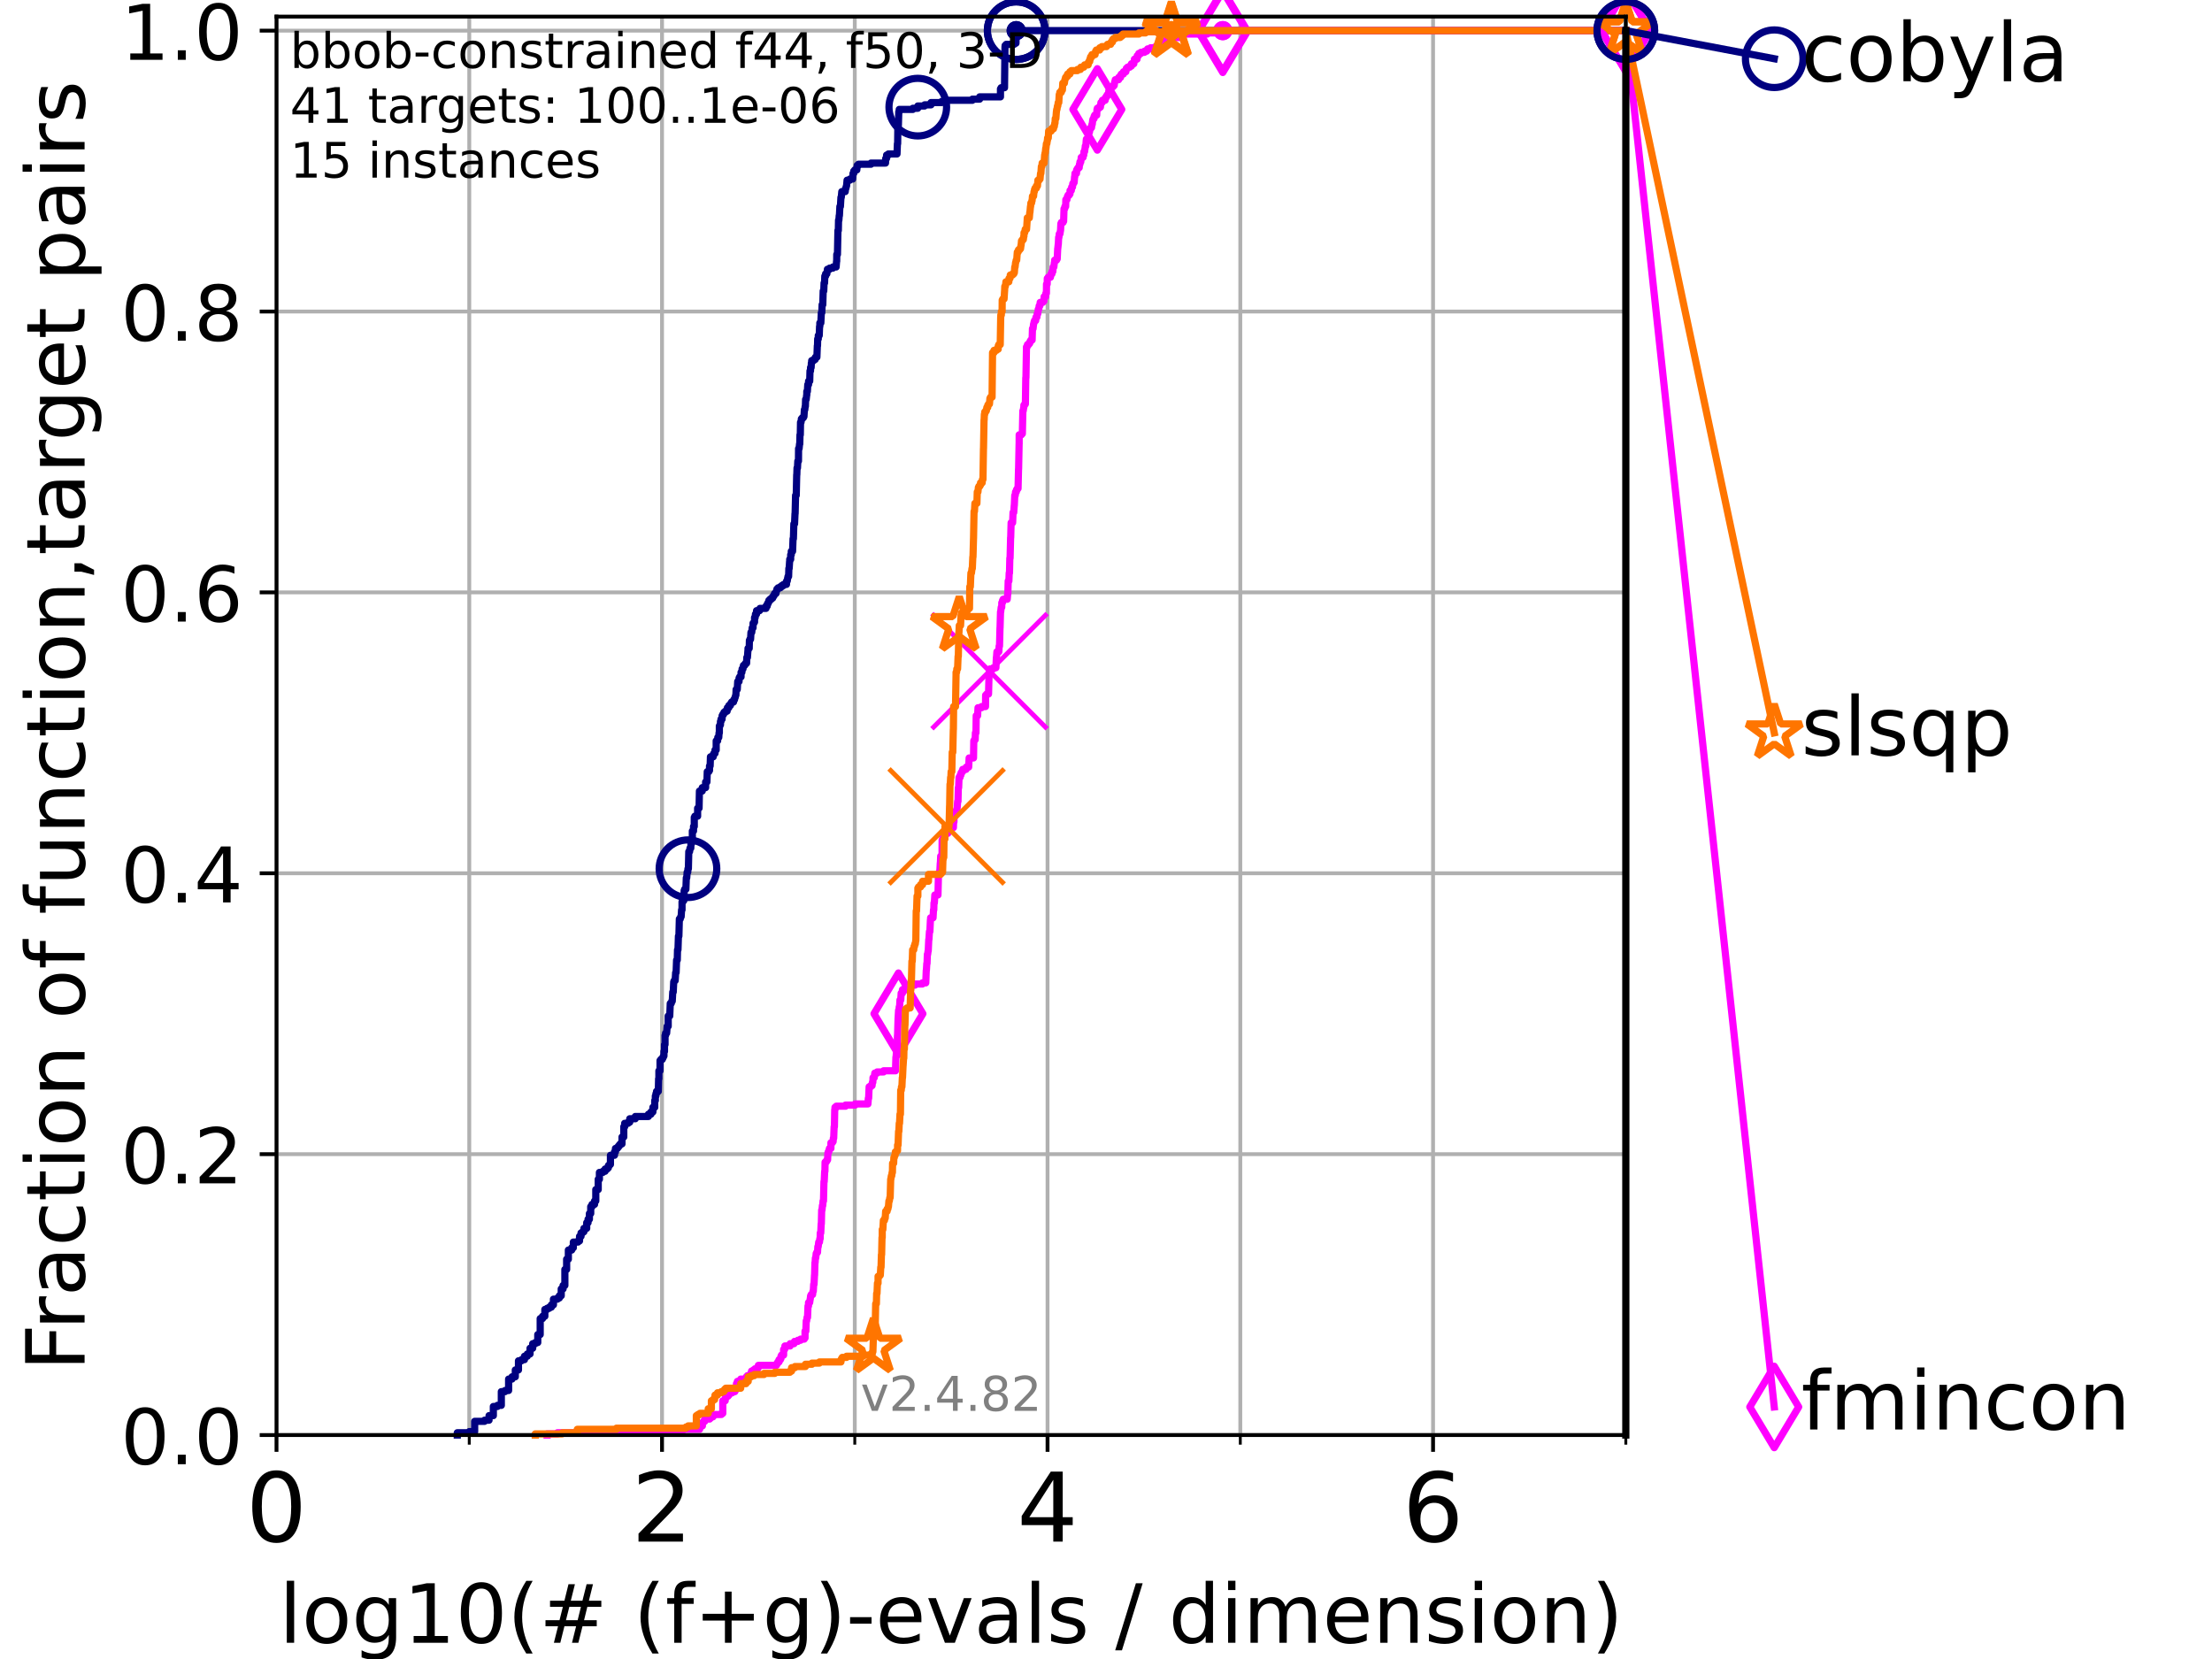 <?xml version="1.0" encoding="utf-8" standalone="no"?>
<!DOCTYPE svg PUBLIC "-//W3C//DTD SVG 1.1//EN"
  "http://www.w3.org/Graphics/SVG/1.1/DTD/svg11.dtd">
<!-- Created with matplotlib (https://matplotlib.org/) -->
<svg height="345.6pt" version="1.1" viewBox="0 0 460.8 345.6" width="460.8pt" xmlns="http://www.w3.org/2000/svg" xmlns:xlink="http://www.w3.org/1999/xlink">
 <defs>
  <style type="text/css">*{stroke-linecap:butt;stroke-linejoin:round;}</style>
 </defs>
 <g id="figure_1">
  <g id="patch_1">
   <path d="M 0 345.6 
L 460.8 345.6 
L 460.8 0 
L 0 0 
z
" style="fill:#ffffff;"/>
  </g>
  <g id="axes_1">
   <g id="patch_2">
    <path d="M 57.6 298.944 
L 338.688 298.944 
L 338.688 3.456 
L 57.6 3.456 
z
" style="fill:#ffffff;"/>
   </g>
   <g id="matplotlib.axis_1">
    <g id="xtick_1">
     <g id="line2d_1">
      <path clip-path="url(#pa487adb2af)" d="M 57.6 298.944 
L 57.6 3.456 
" style="fill:none;stroke:#b0b0b0;stroke-linecap:square;stroke-width:0.8;"/>
     </g>
     <g id="line2d_2">
      <defs>
       <path d="M 0 0 
L 0 3.5 
" id="m23425e13fd" style="stroke:#000000;stroke-width:0.8;"/>
      </defs>
      <g>
       <use style="stroke:#000000;stroke-width:0.8;" x="57.6" xlink:href="#m23425e13fd" y="298.944"/>
      </g>
     </g>
     <g id="text_1">
      <!-- 0 -->
      <g transform="translate(51.237 321.141)scale(0.2 -0.2)">
       <defs>
        <path d="M 31.781 66.406 
Q 24.172 66.406 20.328 58.906 
Q 16.5 51.422 16.5 36.375 
Q 16.5 21.391 20.328 13.891 
Q 24.172 6.391 31.781 6.391 
Q 39.453 6.391 43.281 13.891 
Q 47.125 21.391 47.125 36.375 
Q 47.125 51.422 43.281 58.906 
Q 39.453 66.406 31.781 66.406 
z
M 31.781 74.219 
Q 44.047 74.219 50.516 64.516 
Q 56.984 54.828 56.984 36.375 
Q 56.984 17.969 50.516 8.266 
Q 44.047 -1.422 31.781 -1.422 
Q 19.531 -1.422 13.062 8.266 
Q 6.594 17.969 6.594 36.375 
Q 6.594 54.828 13.062 64.516 
Q 19.531 74.219 31.781 74.219 
z
" id="DejaVuSans-48"/>
       </defs>
       <use xlink:href="#DejaVuSans-48"/>
      </g>
     </g>
    </g>
    <g id="xtick_2">
     <g id="line2d_3">
      <path clip-path="url(#pa487adb2af)" d="M 137.911 298.944 
L 137.911 3.456 
" style="fill:none;stroke:#b0b0b0;stroke-linecap:square;stroke-width:0.8;"/>
     </g>
     <g id="line2d_4">
      <g>
       <use style="stroke:#000000;stroke-width:0.8;" x="137.911" xlink:href="#m23425e13fd" y="298.944"/>
      </g>
     </g>
     <g id="text_2">
      <!-- 2 -->
      <g transform="translate(131.548 321.141)scale(0.2 -0.2)">
       <defs>
        <path d="M 19.188 8.297 
L 53.609 8.297 
L 53.609 0 
L 7.328 0 
L 7.328 8.297 
Q 12.938 14.109 22.625 23.891 
Q 32.328 33.688 34.812 36.531 
Q 39.547 41.844 41.422 45.531 
Q 43.312 49.219 43.312 52.781 
Q 43.312 58.594 39.234 62.25 
Q 35.156 65.922 28.609 65.922 
Q 23.969 65.922 18.812 64.312 
Q 13.672 62.703 7.812 59.422 
L 7.812 69.391 
Q 13.766 71.781 18.938 73 
Q 24.125 74.219 28.422 74.219 
Q 39.75 74.219 46.484 68.547 
Q 53.219 62.891 53.219 53.422 
Q 53.219 48.922 51.531 44.891 
Q 49.859 40.875 45.406 35.406 
Q 44.188 33.984 37.641 27.219 
Q 31.109 20.453 19.188 8.297 
z
" id="DejaVuSans-50"/>
       </defs>
       <use xlink:href="#DejaVuSans-50"/>
      </g>
     </g>
    </g>
    <g id="xtick_3">
     <g id="line2d_5">
      <path clip-path="url(#pa487adb2af)" d="M 218.222 298.944 
L 218.222 3.456 
" style="fill:none;stroke:#b0b0b0;stroke-linecap:square;stroke-width:0.8;"/>
     </g>
     <g id="line2d_6">
      <g>
       <use style="stroke:#000000;stroke-width:0.8;" x="218.222" xlink:href="#m23425e13fd" y="298.944"/>
      </g>
     </g>
     <g id="text_3">
      <!-- 4 -->
      <g transform="translate(211.859 321.141)scale(0.2 -0.2)">
       <defs>
        <path d="M 37.797 64.312 
L 12.891 25.391 
L 37.797 25.391 
z
M 35.203 72.906 
L 47.609 72.906 
L 47.609 25.391 
L 58.016 25.391 
L 58.016 17.188 
L 47.609 17.188 
L 47.609 0 
L 37.797 0 
L 37.797 17.188 
L 4.891 17.188 
L 4.891 26.703 
z
" id="DejaVuSans-52"/>
       </defs>
       <use xlink:href="#DejaVuSans-52"/>
      </g>
     </g>
    </g>
    <g id="xtick_4">
     <g id="line2d_7">
      <path clip-path="url(#pa487adb2af)" d="M 298.533 298.944 
L 298.533 3.456 
" style="fill:none;stroke:#b0b0b0;stroke-linecap:square;stroke-width:0.8;"/>
     </g>
     <g id="line2d_8">
      <g>
       <use style="stroke:#000000;stroke-width:0.8;" x="298.533" xlink:href="#m23425e13fd" y="298.944"/>
      </g>
     </g>
     <g id="text_4">
      <!-- 6 -->
      <g transform="translate(292.17 321.141)scale(0.2 -0.2)">
       <defs>
        <path d="M 33.016 40.375 
Q 26.375 40.375 22.484 35.828 
Q 18.609 31.297 18.609 23.391 
Q 18.609 15.531 22.484 10.953 
Q 26.375 6.391 33.016 6.391 
Q 39.656 6.391 43.531 10.953 
Q 47.406 15.531 47.406 23.391 
Q 47.406 31.297 43.531 35.828 
Q 39.656 40.375 33.016 40.375 
z
M 52.594 71.297 
L 52.594 62.312 
Q 48.875 64.062 45.094 64.984 
Q 41.312 65.922 37.594 65.922 
Q 27.828 65.922 22.672 59.328 
Q 17.531 52.734 16.797 39.406 
Q 19.672 43.656 24.016 45.922 
Q 28.375 48.188 33.594 48.188 
Q 44.578 48.188 50.953 41.516 
Q 57.328 34.859 57.328 23.391 
Q 57.328 12.156 50.688 5.359 
Q 44.047 -1.422 33.016 -1.422 
Q 20.359 -1.422 13.672 8.266 
Q 6.984 17.969 6.984 36.375 
Q 6.984 53.656 15.188 63.938 
Q 23.391 74.219 37.203 74.219 
Q 40.922 74.219 44.703 73.484 
Q 48.484 72.75 52.594 71.297 
z
" id="DejaVuSans-54"/>
       </defs>
       <use xlink:href="#DejaVuSans-54"/>
      </g>
     </g>
    </g>
    <g id="xtick_5">
     <g id="line2d_9">
      <path clip-path="url(#pa487adb2af)" d="M 97.755 298.944 
L 97.755 3.456 
" style="fill:none;stroke:#b0b0b0;stroke-linecap:square;stroke-width:0.8;"/>
     </g>
     <g id="line2d_10">
      <defs>
       <path d="M 0 0 
L 0 2 
" id="m3ada82d41a" style="stroke:#000000;stroke-width:0.6;"/>
      </defs>
      <g>
       <use style="stroke:#000000;stroke-width:0.6;" x="97.755" xlink:href="#m3ada82d41a" y="298.944"/>
      </g>
     </g>
    </g>
    <g id="xtick_6">
     <g id="line2d_11">
      <path clip-path="url(#pa487adb2af)" d="M 178.066 298.944 
L 178.066 3.456 
" style="fill:none;stroke:#b0b0b0;stroke-linecap:square;stroke-width:0.8;"/>
     </g>
     <g id="line2d_12">
      <g>
       <use style="stroke:#000000;stroke-width:0.6;" x="178.066" xlink:href="#m3ada82d41a" y="298.944"/>
      </g>
     </g>
    </g>
    <g id="xtick_7">
     <g id="line2d_13">
      <path clip-path="url(#pa487adb2af)" d="M 258.377 298.944 
L 258.377 3.456 
" style="fill:none;stroke:#b0b0b0;stroke-linecap:square;stroke-width:0.8;"/>
     </g>
     <g id="line2d_14">
      <g>
       <use style="stroke:#000000;stroke-width:0.6;" x="258.377" xlink:href="#m3ada82d41a" y="298.944"/>
      </g>
     </g>
    </g>
    <g id="xtick_8">
     <g id="line2d_15">
      <path clip-path="url(#pa487adb2af)" d="M 338.688 298.944 
L 338.688 3.456 
" style="fill:none;stroke:#b0b0b0;stroke-linecap:square;stroke-width:0.8;"/>
     </g>
     <g id="line2d_16">
      <g>
       <use style="stroke:#000000;stroke-width:0.6;" x="338.688" xlink:href="#m3ada82d41a" y="298.944"/>
      </g>
     </g>
    </g>
    <g id="text_5">
     <!-- log10(# (f+g)-evals / dimension) -->
     <g transform="translate(58.145 342.218)scale(0.17 -0.17)">
      <defs>
       <path d="M 9.422 75.984 
L 18.406 75.984 
L 18.406 0 
L 9.422 0 
z
" id="DejaVuSans-108"/>
       <path d="M 30.609 48.391 
Q 23.391 48.391 19.188 42.75 
Q 14.984 37.109 14.984 27.297 
Q 14.984 17.484 19.156 11.844 
Q 23.344 6.203 30.609 6.203 
Q 37.797 6.203 41.984 11.859 
Q 46.188 17.531 46.188 27.297 
Q 46.188 37.016 41.984 42.703 
Q 37.797 48.391 30.609 48.391 
z
M 30.609 56 
Q 42.328 56 49.016 48.375 
Q 55.719 40.766 55.719 27.297 
Q 55.719 13.875 49.016 6.219 
Q 42.328 -1.422 30.609 -1.422 
Q 18.844 -1.422 12.172 6.219 
Q 5.516 13.875 5.516 27.297 
Q 5.516 40.766 12.172 48.375 
Q 18.844 56 30.609 56 
z
" id="DejaVuSans-111"/>
       <path d="M 45.406 27.984 
Q 45.406 37.75 41.375 43.109 
Q 37.359 48.484 30.078 48.484 
Q 22.859 48.484 18.828 43.109 
Q 14.797 37.75 14.797 27.984 
Q 14.797 18.266 18.828 12.891 
Q 22.859 7.516 30.078 7.516 
Q 37.359 7.516 41.375 12.891 
Q 45.406 18.266 45.406 27.984 
z
M 54.391 6.781 
Q 54.391 -7.172 48.188 -13.984 
Q 42 -20.797 29.203 -20.797 
Q 24.469 -20.797 20.266 -20.094 
Q 16.062 -19.391 12.109 -17.922 
L 12.109 -9.188 
Q 16.062 -11.328 19.922 -12.344 
Q 23.781 -13.375 27.781 -13.375 
Q 36.625 -13.375 41.016 -8.766 
Q 45.406 -4.156 45.406 5.172 
L 45.406 9.625 
Q 42.625 4.781 38.281 2.391 
Q 33.938 0 27.875 0 
Q 17.828 0 11.672 7.656 
Q 5.516 15.328 5.516 27.984 
Q 5.516 40.672 11.672 48.328 
Q 17.828 56 27.875 56 
Q 33.938 56 38.281 53.609 
Q 42.625 51.219 45.406 46.391 
L 45.406 54.688 
L 54.391 54.688 
z
" id="DejaVuSans-103"/>
       <path d="M 12.406 8.297 
L 28.516 8.297 
L 28.516 63.922 
L 10.984 60.406 
L 10.984 69.391 
L 28.422 72.906 
L 38.281 72.906 
L 38.281 8.297 
L 54.391 8.297 
L 54.391 0 
L 12.406 0 
z
" id="DejaVuSans-49"/>
       <path d="M 31 75.875 
Q 24.469 64.656 21.281 53.656 
Q 18.109 42.672 18.109 31.391 
Q 18.109 20.125 21.312 9.062 
Q 24.516 -2 31 -13.188 
L 23.188 -13.188 
Q 15.875 -1.703 12.234 9.375 
Q 8.594 20.453 8.594 31.391 
Q 8.594 42.281 12.203 53.312 
Q 15.828 64.359 23.188 75.875 
z
" id="DejaVuSans-40"/>
       <path d="M 51.125 44 
L 36.922 44 
L 32.812 27.688 
L 47.125 27.688 
z
M 43.797 71.781 
L 38.719 51.516 
L 52.984 51.516 
L 58.109 71.781 
L 65.922 71.781 
L 60.891 51.516 
L 76.125 51.516 
L 76.125 44 
L 58.984 44 
L 54.984 27.688 
L 70.516 27.688 
L 70.516 20.219 
L 53.078 20.219 
L 48 0 
L 40.188 0 
L 45.219 20.219 
L 30.906 20.219 
L 25.875 0 
L 18.016 0 
L 23.094 20.219 
L 7.719 20.219 
L 7.719 27.688 
L 24.906 27.688 
L 29 44 
L 13.281 44 
L 13.281 51.516 
L 30.906 51.516 
L 35.891 71.781 
z
" id="DejaVuSans-35"/>
       <path id="DejaVuSans-32"/>
       <path d="M 37.109 75.984 
L 37.109 68.5 
L 28.516 68.5 
Q 23.688 68.5 21.797 66.547 
Q 19.922 64.594 19.922 59.516 
L 19.922 54.688 
L 34.719 54.688 
L 34.719 47.703 
L 19.922 47.703 
L 19.922 0 
L 10.891 0 
L 10.891 47.703 
L 2.297 47.703 
L 2.297 54.688 
L 10.891 54.688 
L 10.891 58.5 
Q 10.891 67.625 15.141 71.797 
Q 19.391 75.984 28.609 75.984 
z
" id="DejaVuSans-102"/>
       <path d="M 46 62.703 
L 46 35.5 
L 73.188 35.5 
L 73.188 27.203 
L 46 27.203 
L 46 0 
L 37.797 0 
L 37.797 27.203 
L 10.594 27.203 
L 10.594 35.5 
L 37.797 35.5 
L 37.797 62.703 
z
" id="DejaVuSans-43"/>
       <path d="M 8.016 75.875 
L 15.828 75.875 
Q 23.141 64.359 26.781 53.312 
Q 30.422 42.281 30.422 31.391 
Q 30.422 20.453 26.781 9.375 
Q 23.141 -1.703 15.828 -13.188 
L 8.016 -13.188 
Q 14.5 -2 17.703 9.062 
Q 20.906 20.125 20.906 31.391 
Q 20.906 42.672 17.703 53.656 
Q 14.5 64.656 8.016 75.875 
z
" id="DejaVuSans-41"/>
       <path d="M 4.891 31.391 
L 31.203 31.391 
L 31.203 23.391 
L 4.891 23.391 
z
" id="DejaVuSans-45"/>
       <path d="M 56.203 29.594 
L 56.203 25.203 
L 14.891 25.203 
Q 15.484 15.922 20.484 11.062 
Q 25.484 6.203 34.422 6.203 
Q 39.594 6.203 44.453 7.469 
Q 49.312 8.734 54.109 11.281 
L 54.109 2.781 
Q 49.266 0.734 44.188 -0.344 
Q 39.109 -1.422 33.891 -1.422 
Q 20.797 -1.422 13.156 6.188 
Q 5.516 13.812 5.516 26.812 
Q 5.516 40.234 12.766 48.109 
Q 20.016 56 32.328 56 
Q 43.359 56 49.781 48.891 
Q 56.203 41.797 56.203 29.594 
z
M 47.219 32.234 
Q 47.125 39.594 43.094 43.984 
Q 39.062 48.391 32.422 48.391 
Q 24.906 48.391 20.391 44.141 
Q 15.875 39.891 15.188 32.172 
z
" id="DejaVuSans-101"/>
       <path d="M 2.984 54.688 
L 12.5 54.688 
L 29.594 8.797 
L 46.688 54.688 
L 56.203 54.688 
L 35.688 0 
L 23.484 0 
z
" id="DejaVuSans-118"/>
       <path d="M 34.281 27.484 
Q 23.391 27.484 19.188 25 
Q 14.984 22.516 14.984 16.5 
Q 14.984 11.719 18.141 8.906 
Q 21.297 6.109 26.703 6.109 
Q 34.188 6.109 38.703 11.406 
Q 43.219 16.703 43.219 25.484 
L 43.219 27.484 
z
M 52.203 31.203 
L 52.203 0 
L 43.219 0 
L 43.219 8.297 
Q 40.141 3.328 35.547 0.953 
Q 30.953 -1.422 24.312 -1.422 
Q 15.922 -1.422 10.953 3.297 
Q 6 8.016 6 15.922 
Q 6 25.141 12.172 29.828 
Q 18.359 34.516 30.609 34.516 
L 43.219 34.516 
L 43.219 35.406 
Q 43.219 41.609 39.141 45 
Q 35.062 48.391 27.688 48.391 
Q 23 48.391 18.547 47.266 
Q 14.109 46.141 10.016 43.891 
L 10.016 52.203 
Q 14.938 54.109 19.578 55.047 
Q 24.219 56 28.609 56 
Q 40.484 56 46.344 49.844 
Q 52.203 43.703 52.203 31.203 
z
" id="DejaVuSans-97"/>
       <path d="M 44.281 53.078 
L 44.281 44.578 
Q 40.484 46.531 36.375 47.5 
Q 32.281 48.484 27.875 48.484 
Q 21.188 48.484 17.844 46.438 
Q 14.5 44.391 14.5 40.281 
Q 14.5 37.156 16.891 35.375 
Q 19.281 33.594 26.516 31.984 
L 29.594 31.297 
Q 39.156 29.25 43.188 25.516 
Q 47.219 21.781 47.219 15.094 
Q 47.219 7.469 41.188 3.016 
Q 35.156 -1.422 24.609 -1.422 
Q 20.219 -1.422 15.453 -0.562 
Q 10.688 0.297 5.422 2 
L 5.422 11.281 
Q 10.406 8.688 15.234 7.391 
Q 20.062 6.109 24.812 6.109 
Q 31.156 6.109 34.562 8.281 
Q 37.984 10.453 37.984 14.406 
Q 37.984 18.062 35.516 20.016 
Q 33.062 21.969 24.703 23.781 
L 21.578 24.516 
Q 13.234 26.266 9.516 29.906 
Q 5.812 33.547 5.812 39.891 
Q 5.812 47.609 11.281 51.797 
Q 16.75 56 26.812 56 
Q 31.781 56 36.172 55.266 
Q 40.578 54.547 44.281 53.078 
z
" id="DejaVuSans-115"/>
       <path d="M 25.391 72.906 
L 33.688 72.906 
L 8.297 -9.281 
L 0 -9.281 
z
" id="DejaVuSans-47"/>
       <path d="M 45.406 46.391 
L 45.406 75.984 
L 54.391 75.984 
L 54.391 0 
L 45.406 0 
L 45.406 8.203 
Q 42.578 3.328 38.25 0.953 
Q 33.938 -1.422 27.875 -1.422 
Q 17.969 -1.422 11.734 6.484 
Q 5.516 14.406 5.516 27.297 
Q 5.516 40.188 11.734 48.094 
Q 17.969 56 27.875 56 
Q 33.938 56 38.25 53.625 
Q 42.578 51.266 45.406 46.391 
z
M 14.797 27.297 
Q 14.797 17.391 18.875 11.75 
Q 22.953 6.109 30.078 6.109 
Q 37.203 6.109 41.297 11.75 
Q 45.406 17.391 45.406 27.297 
Q 45.406 37.203 41.297 42.844 
Q 37.203 48.484 30.078 48.484 
Q 22.953 48.484 18.875 42.844 
Q 14.797 37.203 14.797 27.297 
z
" id="DejaVuSans-100"/>
       <path d="M 9.422 54.688 
L 18.406 54.688 
L 18.406 0 
L 9.422 0 
z
M 9.422 75.984 
L 18.406 75.984 
L 18.406 64.594 
L 9.422 64.594 
z
" id="DejaVuSans-105"/>
       <path d="M 52 44.188 
Q 55.375 50.25 60.062 53.125 
Q 64.75 56 71.094 56 
Q 79.641 56 84.281 50.016 
Q 88.922 44.047 88.922 33.016 
L 88.922 0 
L 79.891 0 
L 79.891 32.719 
Q 79.891 40.578 77.094 44.375 
Q 74.312 48.188 68.609 48.188 
Q 61.625 48.188 57.562 43.547 
Q 53.516 38.922 53.516 30.906 
L 53.516 0 
L 44.484 0 
L 44.484 32.719 
Q 44.484 40.625 41.703 44.406 
Q 38.922 48.188 33.109 48.188 
Q 26.219 48.188 22.156 43.531 
Q 18.109 38.875 18.109 30.906 
L 18.109 0 
L 9.078 0 
L 9.078 54.688 
L 18.109 54.688 
L 18.109 46.188 
Q 21.188 51.219 25.484 53.609 
Q 29.781 56 35.688 56 
Q 41.656 56 45.828 52.969 
Q 50 49.953 52 44.188 
z
" id="DejaVuSans-109"/>
       <path d="M 54.891 33.016 
L 54.891 0 
L 45.906 0 
L 45.906 32.719 
Q 45.906 40.484 42.875 44.328 
Q 39.844 48.188 33.797 48.188 
Q 26.516 48.188 22.312 43.547 
Q 18.109 38.922 18.109 30.906 
L 18.109 0 
L 9.078 0 
L 9.078 54.688 
L 18.109 54.688 
L 18.109 46.188 
Q 21.344 51.125 25.703 53.562 
Q 30.078 56 35.797 56 
Q 45.219 56 50.047 50.172 
Q 54.891 44.344 54.891 33.016 
z
" id="DejaVuSans-110"/>
      </defs>
      <use xlink:href="#DejaVuSans-108"/>
      <use x="27.783" xlink:href="#DejaVuSans-111"/>
      <use x="88.965" xlink:href="#DejaVuSans-103"/>
      <use x="152.441" xlink:href="#DejaVuSans-49"/>
      <use x="216.064" xlink:href="#DejaVuSans-48"/>
      <use x="279.688" xlink:href="#DejaVuSans-40"/>
      <use x="318.701" xlink:href="#DejaVuSans-35"/>
      <use x="402.49" xlink:href="#DejaVuSans-32"/>
      <use x="434.277" xlink:href="#DejaVuSans-40"/>
      <use x="473.291" xlink:href="#DejaVuSans-102"/>
      <use x="508.496" xlink:href="#DejaVuSans-43"/>
      <use x="592.285" xlink:href="#DejaVuSans-103"/>
      <use x="655.762" xlink:href="#DejaVuSans-41"/>
      <use x="694.775" xlink:href="#DejaVuSans-45"/>
      <use x="730.859" xlink:href="#DejaVuSans-101"/>
      <use x="792.383" xlink:href="#DejaVuSans-118"/>
      <use x="851.562" xlink:href="#DejaVuSans-97"/>
      <use x="912.842" xlink:href="#DejaVuSans-108"/>
      <use x="940.625" xlink:href="#DejaVuSans-115"/>
      <use x="992.725" xlink:href="#DejaVuSans-32"/>
      <use x="1024.512" xlink:href="#DejaVuSans-47"/>
      <use x="1058.203" xlink:href="#DejaVuSans-32"/>
      <use x="1089.99" xlink:href="#DejaVuSans-100"/>
      <use x="1153.467" xlink:href="#DejaVuSans-105"/>
      <use x="1181.25" xlink:href="#DejaVuSans-109"/>
      <use x="1278.662" xlink:href="#DejaVuSans-101"/>
      <use x="1340.186" xlink:href="#DejaVuSans-110"/>
      <use x="1403.564" xlink:href="#DejaVuSans-115"/>
      <use x="1455.664" xlink:href="#DejaVuSans-105"/>
      <use x="1483.447" xlink:href="#DejaVuSans-111"/>
      <use x="1544.629" xlink:href="#DejaVuSans-110"/>
      <use x="1608.008" xlink:href="#DejaVuSans-41"/>
     </g>
    </g>
   </g>
   <g id="matplotlib.axis_2">
    <g id="ytick_1">
     <g id="line2d_17">
      <path clip-path="url(#pa487adb2af)" d="M 57.6 298.944 
L 338.688 298.944 
" style="fill:none;stroke:#b0b0b0;stroke-linecap:square;stroke-width:0.8;"/>
     </g>
     <g id="line2d_18">
      <defs>
       <path d="M 0 0 
L -3.5 0 
" id="m13086c73f9" style="stroke:#000000;stroke-width:0.8;"/>
      </defs>
      <g>
       <use style="stroke:#000000;stroke-width:0.8;" x="57.6" xlink:href="#m13086c73f9" y="298.944"/>
      </g>
     </g>
     <g id="text_6">
      <!-- 0.0 -->
      <g transform="translate(25.155 305.023)scale(0.16 -0.16)">
       <defs>
        <path d="M 10.688 12.406 
L 21 12.406 
L 21 0 
L 10.688 0 
z
" id="DejaVuSans-46"/>
       </defs>
       <use xlink:href="#DejaVuSans-48"/>
       <use x="63.623" xlink:href="#DejaVuSans-46"/>
       <use x="95.41" xlink:href="#DejaVuSans-48"/>
      </g>
     </g>
    </g>
    <g id="ytick_2">
     <g id="line2d_19">
      <path clip-path="url(#pa487adb2af)" d="M 57.6 240.432 
L 338.688 240.432 
" style="fill:none;stroke:#b0b0b0;stroke-linecap:square;stroke-width:0.8;"/>
     </g>
     <g id="line2d_20">
      <g>
       <use style="stroke:#000000;stroke-width:0.8;" x="57.6" xlink:href="#m13086c73f9" y="240.432"/>
      </g>
     </g>
     <g id="text_7">
      <!-- 0.2 -->
      <g transform="translate(25.155 246.51)scale(0.16 -0.16)">
       <use xlink:href="#DejaVuSans-48"/>
       <use x="63.623" xlink:href="#DejaVuSans-46"/>
       <use x="95.41" xlink:href="#DejaVuSans-50"/>
      </g>
     </g>
    </g>
    <g id="ytick_3">
     <g id="line2d_21">
      <path clip-path="url(#pa487adb2af)" d="M 57.6 181.919 
L 338.688 181.919 
" style="fill:none;stroke:#b0b0b0;stroke-linecap:square;stroke-width:0.8;"/>
     </g>
     <g id="line2d_22">
      <g>
       <use style="stroke:#000000;stroke-width:0.8;" x="57.6" xlink:href="#m13086c73f9" y="181.919"/>
      </g>
     </g>
     <g id="text_8">
      <!-- 0.4 -->
      <g transform="translate(25.155 187.998)scale(0.16 -0.16)">
       <use xlink:href="#DejaVuSans-48"/>
       <use x="63.623" xlink:href="#DejaVuSans-46"/>
       <use x="95.41" xlink:href="#DejaVuSans-52"/>
      </g>
     </g>
    </g>
    <g id="ytick_4">
     <g id="line2d_23">
      <path clip-path="url(#pa487adb2af)" d="M 57.6 123.407 
L 338.688 123.407 
" style="fill:none;stroke:#b0b0b0;stroke-linecap:square;stroke-width:0.8;"/>
     </g>
     <g id="line2d_24">
      <g>
       <use style="stroke:#000000;stroke-width:0.8;" x="57.6" xlink:href="#m13086c73f9" y="123.407"/>
      </g>
     </g>
     <g id="text_9">
      <!-- 0.6 -->
      <g transform="translate(25.155 129.485)scale(0.16 -0.16)">
       <use xlink:href="#DejaVuSans-48"/>
       <use x="63.623" xlink:href="#DejaVuSans-46"/>
       <use x="95.41" xlink:href="#DejaVuSans-54"/>
      </g>
     </g>
    </g>
    <g id="ytick_5">
     <g id="line2d_25">
      <path clip-path="url(#pa487adb2af)" d="M 57.6 64.894 
L 338.688 64.894 
" style="fill:none;stroke:#b0b0b0;stroke-linecap:square;stroke-width:0.8;"/>
     </g>
     <g id="line2d_26">
      <g>
       <use style="stroke:#000000;stroke-width:0.8;" x="57.6" xlink:href="#m13086c73f9" y="64.894"/>
      </g>
     </g>
     <g id="text_10">
      <!-- 0.8 -->
      <g transform="translate(25.155 70.973)scale(0.16 -0.16)">
       <defs>
        <path d="M 31.781 34.625 
Q 24.75 34.625 20.719 30.859 
Q 16.703 27.094 16.703 20.516 
Q 16.703 13.922 20.719 10.156 
Q 24.75 6.391 31.781 6.391 
Q 38.812 6.391 42.859 10.172 
Q 46.922 13.969 46.922 20.516 
Q 46.922 27.094 42.891 30.859 
Q 38.875 34.625 31.781 34.625 
z
M 21.922 38.812 
Q 15.578 40.375 12.031 44.719 
Q 8.5 49.078 8.5 55.328 
Q 8.5 64.062 14.719 69.141 
Q 20.953 74.219 31.781 74.219 
Q 42.672 74.219 48.875 69.141 
Q 55.078 64.062 55.078 55.328 
Q 55.078 49.078 51.531 44.719 
Q 48 40.375 41.703 38.812 
Q 48.828 37.156 52.797 32.312 
Q 56.781 27.484 56.781 20.516 
Q 56.781 9.906 50.312 4.234 
Q 43.844 -1.422 31.781 -1.422 
Q 19.734 -1.422 13.25 4.234 
Q 6.781 9.906 6.781 20.516 
Q 6.781 27.484 10.781 32.312 
Q 14.797 37.156 21.922 38.812 
z
M 18.312 54.391 
Q 18.312 48.734 21.844 45.562 
Q 25.391 42.391 31.781 42.391 
Q 38.141 42.391 41.719 45.562 
Q 45.312 48.734 45.312 54.391 
Q 45.312 60.062 41.719 63.234 
Q 38.141 66.406 31.781 66.406 
Q 25.391 66.406 21.844 63.234 
Q 18.312 60.062 18.312 54.391 
z
" id="DejaVuSans-56"/>
       </defs>
       <use xlink:href="#DejaVuSans-48"/>
       <use x="63.623" xlink:href="#DejaVuSans-46"/>
       <use x="95.41" xlink:href="#DejaVuSans-56"/>
      </g>
     </g>
    </g>
    <g id="ytick_6">
     <g id="line2d_27">
      <path clip-path="url(#pa487adb2af)" d="M 57.6 6.382 
L 338.688 6.382 
" style="fill:none;stroke:#b0b0b0;stroke-linecap:square;stroke-width:0.8;"/>
     </g>
     <g id="line2d_28">
      <g>
       <use style="stroke:#000000;stroke-width:0.8;" x="57.6" xlink:href="#m13086c73f9" y="6.382"/>
      </g>
     </g>
     <g id="text_11">
      <!-- 1.0 -->
      <g transform="translate(25.155 12.46)scale(0.16 -0.16)">
       <use xlink:href="#DejaVuSans-49"/>
       <use x="63.623" xlink:href="#DejaVuSans-46"/>
       <use x="95.41" xlink:href="#DejaVuSans-48"/>
      </g>
     </g>
    </g>
    <g id="text_12">
     <!-- Fraction of function,target pairs -->
     <g transform="translate(17.62 285.585)rotate(-90)scale(0.17 -0.17)">
      <defs>
       <path d="M 9.812 72.906 
L 51.703 72.906 
L 51.703 64.594 
L 19.672 64.594 
L 19.672 43.109 
L 48.578 43.109 
L 48.578 34.812 
L 19.672 34.812 
L 19.672 0 
L 9.812 0 
z
" id="DejaVuSans-70"/>
       <path d="M 41.109 46.297 
Q 39.594 47.172 37.812 47.578 
Q 36.031 48 33.891 48 
Q 26.266 48 22.188 43.047 
Q 18.109 38.094 18.109 28.812 
L 18.109 0 
L 9.078 0 
L 9.078 54.688 
L 18.109 54.688 
L 18.109 46.188 
Q 20.953 51.172 25.484 53.578 
Q 30.031 56 36.531 56 
Q 37.453 56 38.578 55.875 
Q 39.703 55.766 41.062 55.516 
z
" id="DejaVuSans-114"/>
       <path d="M 48.781 52.594 
L 48.781 44.188 
Q 44.969 46.297 41.141 47.344 
Q 37.312 48.391 33.406 48.391 
Q 24.656 48.391 19.812 42.844 
Q 14.984 37.312 14.984 27.297 
Q 14.984 17.281 19.812 11.734 
Q 24.656 6.203 33.406 6.203 
Q 37.312 6.203 41.141 7.25 
Q 44.969 8.297 48.781 10.406 
L 48.781 2.094 
Q 45.016 0.344 40.984 -0.531 
Q 36.969 -1.422 32.422 -1.422 
Q 20.062 -1.422 12.781 6.344 
Q 5.516 14.109 5.516 27.297 
Q 5.516 40.672 12.859 48.328 
Q 20.219 56 33.016 56 
Q 37.156 56 41.109 55.141 
Q 45.062 54.297 48.781 52.594 
z
" id="DejaVuSans-99"/>
       <path d="M 18.312 70.219 
L 18.312 54.688 
L 36.812 54.688 
L 36.812 47.703 
L 18.312 47.703 
L 18.312 18.016 
Q 18.312 11.328 20.141 9.422 
Q 21.969 7.516 27.594 7.516 
L 36.812 7.516 
L 36.812 0 
L 27.594 0 
Q 17.188 0 13.234 3.875 
Q 9.281 7.766 9.281 18.016 
L 9.281 47.703 
L 2.688 47.703 
L 2.688 54.688 
L 9.281 54.688 
L 9.281 70.219 
z
" id="DejaVuSans-116"/>
       <path d="M 8.5 21.578 
L 8.5 54.688 
L 17.484 54.688 
L 17.484 21.922 
Q 17.484 14.156 20.5 10.266 
Q 23.531 6.391 29.594 6.391 
Q 36.859 6.391 41.078 11.031 
Q 45.312 15.672 45.312 23.688 
L 45.312 54.688 
L 54.297 54.688 
L 54.297 0 
L 45.312 0 
L 45.312 8.406 
Q 42.047 3.422 37.719 1 
Q 33.406 -1.422 27.688 -1.422 
Q 18.266 -1.422 13.375 4.438 
Q 8.5 10.297 8.5 21.578 
z
M 31.109 56 
z
" id="DejaVuSans-117"/>
       <path d="M 11.719 12.406 
L 22.016 12.406 
L 22.016 4 
L 14.016 -11.625 
L 7.719 -11.625 
L 11.719 4 
z
" id="DejaVuSans-44"/>
       <path d="M 18.109 8.203 
L 18.109 -20.797 
L 9.078 -20.797 
L 9.078 54.688 
L 18.109 54.688 
L 18.109 46.391 
Q 20.953 51.266 25.266 53.625 
Q 29.594 56 35.594 56 
Q 45.562 56 51.781 48.094 
Q 58.016 40.188 58.016 27.297 
Q 58.016 14.406 51.781 6.484 
Q 45.562 -1.422 35.594 -1.422 
Q 29.594 -1.422 25.266 0.953 
Q 20.953 3.328 18.109 8.203 
z
M 48.688 27.297 
Q 48.688 37.203 44.609 42.844 
Q 40.531 48.484 33.406 48.484 
Q 26.266 48.484 22.188 42.844 
Q 18.109 37.203 18.109 27.297 
Q 18.109 17.391 22.188 11.75 
Q 26.266 6.109 33.406 6.109 
Q 40.531 6.109 44.609 11.75 
Q 48.688 17.391 48.688 27.297 
z
" id="DejaVuSans-112"/>
      </defs>
      <use xlink:href="#DejaVuSans-70"/>
      <use x="50.27" xlink:href="#DejaVuSans-114"/>
      <use x="91.383" xlink:href="#DejaVuSans-97"/>
      <use x="152.662" xlink:href="#DejaVuSans-99"/>
      <use x="207.643" xlink:href="#DejaVuSans-116"/>
      <use x="246.852" xlink:href="#DejaVuSans-105"/>
      <use x="274.635" xlink:href="#DejaVuSans-111"/>
      <use x="335.816" xlink:href="#DejaVuSans-110"/>
      <use x="399.195" xlink:href="#DejaVuSans-32"/>
      <use x="430.982" xlink:href="#DejaVuSans-111"/>
      <use x="492.164" xlink:href="#DejaVuSans-102"/>
      <use x="527.369" xlink:href="#DejaVuSans-32"/>
      <use x="559.156" xlink:href="#DejaVuSans-102"/>
      <use x="594.361" xlink:href="#DejaVuSans-117"/>
      <use x="657.74" xlink:href="#DejaVuSans-110"/>
      <use x="721.119" xlink:href="#DejaVuSans-99"/>
      <use x="776.1" xlink:href="#DejaVuSans-116"/>
      <use x="815.309" xlink:href="#DejaVuSans-105"/>
      <use x="843.092" xlink:href="#DejaVuSans-111"/>
      <use x="904.273" xlink:href="#DejaVuSans-110"/>
      <use x="967.652" xlink:href="#DejaVuSans-44"/>
      <use x="999.439" xlink:href="#DejaVuSans-116"/>
      <use x="1038.648" xlink:href="#DejaVuSans-97"/>
      <use x="1099.928" xlink:href="#DejaVuSans-114"/>
      <use x="1139.291" xlink:href="#DejaVuSans-103"/>
      <use x="1202.768" xlink:href="#DejaVuSans-101"/>
      <use x="1264.291" xlink:href="#DejaVuSans-116"/>
      <use x="1303.5" xlink:href="#DejaVuSans-32"/>
      <use x="1335.287" xlink:href="#DejaVuSans-112"/>
      <use x="1398.764" xlink:href="#DejaVuSans-97"/>
      <use x="1460.043" xlink:href="#DejaVuSans-105"/>
      <use x="1487.826" xlink:href="#DejaVuSans-114"/>
      <use x="1528.939" xlink:href="#DejaVuSans-115"/>
     </g>
    </g>
   </g>
   <g id="line2d_29">
    <defs>
     <path d="M 0 1.5 
C 0.398 1.5 0.779 1.342 1.061 1.061 
C 1.342 0.779 1.5 0.398 1.5 0 
C 1.5 -0.398 1.342 -0.779 1.061 -1.061 
C 0.779 -1.342 0.398 -1.5 0 -1.5 
C -0.398 -1.5 -0.779 -1.342 -1.061 -1.061 
C -1.342 -0.779 -1.5 -0.398 -1.5 0 
C -1.5 0.398 -1.342 0.779 -1.061 1.061 
C -0.779 1.342 -0.398 1.5 0 1.5 
z
" id="mf1c78b3310" style="stroke:#000080;"/>
    </defs>
    <g>
     <use style="fill:#000080;stroke:#000080;" x="211.692" xlink:href="#mf1c78b3310" y="6.382"/>
     <use style="fill:#000080;stroke:#000080;" x="211.692" xlink:href="#mf1c78b3310" y="6.382"/>
    </g>
   </g>
   <g id="line2d_30">
    <path d="M 95.26 298.944 
L 95.26 298.468 
L 97.755 298.468 
L 97.755 298.23 
L 98.881 298.23 
L 98.881 296.09 
L 100.935 296.09 
L 100.935 295.852 
L 101.878 295.852 
L 101.878 294.9 
L 102.772 294.9 
L 102.772 292.998 
L 103.623 292.998 
L 103.623 292.76 
L 104.435 292.76 
L 104.435 289.905 
L 105.21 289.905 
L 105.21 289.668 
L 105.952 289.668 
L 105.952 287.289 
L 106.664 287.289 
L 106.664 286.813 
L 107.348 286.813 
L 107.348 285.386 
L 108.006 285.386 
L 108.006 283.483 
L 108.64 283.483 
L 108.64 283.246 
L 109.252 283.246 
L 109.252 282.532 
L 109.843 282.532 
L 109.843 282.056 
L 110.415 282.056 
L 110.415 280.867 
L 110.969 280.867 
L 110.969 279.916 
L 111.506 279.916 
L 111.506 279.678 
L 112.026 279.678 
L 112.026 278.013 
L 112.532 278.013 
L 112.532 274.683 
L 113.023 274.683 
L 113.023 274.207 
L 113.501 274.207 
L 113.501 272.78 
L 113.966 272.78 
L 113.966 272.542 
L 114.419 272.542 
L 114.419 272.304 
L 114.86 272.304 
L 114.86 271.828 
L 115.291 271.828 
L 115.291 270.639 
L 116.122 270.639 
L 116.122 270.401 
L 116.523 270.401 
L 116.523 269.926 
L 116.914 269.926 
L 116.914 268.498 
L 117.298 268.498 
L 117.298 267.785 
L 117.673 267.785 
L 117.673 264.455 
L 118.04 264.455 
L 118.04 262.314 
L 118.4 262.314 
L 118.4 260.411 
L 119.097 260.411 
L 119.097 259.936 
L 119.436 259.936 
L 119.436 258.746 
L 120.414 258.746 
L 120.414 258.509 
L 120.728 258.509 
L 120.728 257.557 
L 121.037 257.557 
L 121.037 256.844 
L 121.34 256.844 
L 121.34 256.606 
L 121.638 256.606 
L 121.638 255.892 
L 122.22 255.892 
L 122.22 254.703 
L 122.503 254.703 
L 122.503 253.989 
L 122.782 253.989 
L 122.782 252.8 
L 123.057 252.8 
L 123.057 251.373 
L 123.327 251.373 
L 123.327 250.897 
L 123.856 250.897 
L 123.856 250.184 
L 124.114 250.184 
L 124.114 247.805 
L 124.62 247.805 
L 124.62 245.664 
L 124.867 245.664 
L 124.867 244.237 
L 125.589 244.237 
L 125.589 243.999 
L 126.054 243.999 
L 126.054 243.524 
L 126.507 243.524 
L 126.507 243.286 
L 126.729 243.286 
L 126.729 242.81 
L 126.948 242.81 
L 126.948 242.572 
L 127.165 242.572 
L 127.165 240.669 
L 128.006 240.669 
L 128.006 239.956 
L 128.21 239.956 
L 128.21 239.242 
L 128.611 239.242 
L 128.611 239.004 
L 128.808 239.004 
L 128.808 238.767 
L 129.002 238.767 
L 129.002 238.529 
L 129.195 238.529 
L 129.195 238.291 
L 129.574 238.291 
L 129.574 236.864 
L 129.945 236.864 
L 129.945 234.723 
L 130.128 234.723 
L 130.128 234.009 
L 130.84 234.009 
L 130.84 233.772 
L 131.185 233.772 
L 131.185 233.058 
L 132.343 233.058 
L 132.343 232.582 
L 135.077 232.582 
L 135.077 232.107 
L 135.615 232.107 
L 135.615 231.631 
L 136.009 231.631 
L 136.009 230.679 
L 136.393 230.679 
L 136.393 229.252 
L 136.52 229.252 
L 136.52 228.301 
L 136.645 228.301 
L 136.645 227.825 
L 136.77 227.825 
L 136.77 227.349 
L 137.138 227.349 
L 137.199 224.733 
L 137.259 224.733 
L 137.259 223.068 
L 137.499 223.068 
L 137.499 220.927 
L 137.677 220.927 
L 137.677 220.69 
L 137.969 220.69 
L 137.969 220.452 
L 138.084 220.452 
L 138.084 220.214 
L 138.199 220.214 
L 138.199 219.976 
L 138.313 219.976 
L 138.313 219.025 
L 138.426 219.025 
L 138.426 217.597 
L 138.539 217.597 
L 138.539 215.695 
L 138.651 215.695 
L 138.651 215.219 
L 138.872 215.219 
L 138.982 213.792 
L 139.199 213.792 
L 139.199 211.651 
L 139.52 211.651 
L 139.626 209.035 
L 139.835 209.035 
L 139.939 208.559 
L 140.042 208.559 
L 140.145 206.656 
L 140.247 206.656 
L 140.348 204.515 
L 140.449 204.515 
L 140.449 204.277 
L 140.649 204.277 
L 140.748 202.612 
L 140.847 202.612 
L 140.944 199.996 
L 141.09 199.996 
L 141.139 197.855 
L 141.235 197.855 
L 141.331 195.001 
L 141.426 195.001 
L 141.521 191.433 
L 141.709 191.433 
L 141.802 190.958 
L 141.895 190.958 
L 141.987 189.53 
L 142.079 189.53 
L 142.079 187.865 
L 142.261 187.865 
L 142.261 187.628 
L 142.442 187.628 
L 142.531 185.487 
L 142.62 185.487 
L 142.62 185.249 
L 142.884 185.249 
L 142.971 182.87 
L 143.058 182.87 
L 143.144 181.681 
L 143.273 181.681 
L 143.316 180.968 
L 143.401 180.968 
L 143.486 177.4 
L 143.654 177.4 
L 143.737 176.686 
L 143.903 176.686 
L 143.944 175.735 
L 144.067 175.735 
L 144.067 175.021 
L 144.23 175.021 
L 144.23 173.118 
L 144.471 173.118 
L 144.471 172.167 
L 144.63 172.167 
L 144.63 170.264 
L 144.748 170.264 
L 144.748 170.026 
L 145.327 170.026 
L 145.327 168.361 
L 145.629 168.361 
L 145.703 164.793 
L 146.288 164.793 
L 146.288 164.08 
L 146.993 164.08 
L 146.993 162.891 
L 147.267 162.891 
L 147.335 160.75 
L 147.67 160.75 
L 147.67 160.512 
L 147.803 160.512 
L 147.803 159.561 
L 147.934 159.561 
L 147.999 157.658 
L 148.576 157.658 
L 148.576 157.182 
L 148.702 157.182 
L 148.702 156.944 
L 148.951 156.944 
L 148.951 156.231 
L 149.196 156.231 
L 149.196 154.328 
L 149.498 154.328 
L 149.527 153.614 
L 149.735 153.614 
L 149.794 152.663 
L 149.853 152.663 
L 149.853 151.236 
L 149.97 151.236 
L 149.97 150.998 
L 150.086 150.998 
L 150.086 150.284 
L 150.201 150.284 
L 150.201 149.809 
L 150.429 149.809 
L 150.429 149.095 
L 150.543 149.095 
L 150.543 148.857 
L 150.711 148.857 
L 150.711 148.619 
L 150.822 148.619 
L 150.822 148.381 
L 151.097 148.381 
L 151.097 148.144 
L 151.475 148.144 
L 151.528 147.43 
L 151.819 147.43 
L 151.845 146.954 
L 152.156 146.954 
L 152.258 146.479 
L 152.411 146.479 
L 152.411 146.241 
L 152.811 146.241 
L 152.861 145.765 
L 153.008 145.765 
L 153.106 145.289 
L 153.154 145.289 
L 153.251 144.814 
L 153.299 144.814 
L 153.347 143.624 
L 153.585 143.624 
L 153.68 141.959 
L 153.96 141.959 
L 153.96 141.246 
L 154.075 141.246 
L 154.075 141.008 
L 154.372 141.008 
L 154.372 140.056 
L 154.552 140.056 
L 154.597 139.343 
L 154.774 139.343 
L 154.863 138.629 
L 155.124 138.629 
L 155.124 138.391 
L 155.297 138.391 
L 155.297 138.154 
L 155.531 138.154 
L 155.574 136.964 
L 155.7 136.964 
L 155.804 135.537 
L 155.825 135.537 
L 155.825 135.061 
L 156.073 135.061 
L 156.114 133.397 
L 156.216 133.397 
L 156.216 133.159 
L 156.358 133.159 
L 156.439 131.732 
L 156.599 131.732 
L 156.698 130.78 
L 156.875 130.78 
L 156.875 129.829 
L 157.05 129.829 
L 157.05 129.591 
L 157.186 129.591 
L 157.186 128.639 
L 157.32 128.639 
L 157.377 127.926 
L 157.604 127.926 
L 157.604 127.212 
L 158.232 127.212 
L 158.322 126.737 
L 159.574 126.737 
L 159.574 126.261 
L 159.824 126.261 
L 159.858 125.785 
L 159.989 125.785 
L 159.989 125.547 
L 160.103 125.547 
L 160.168 125.072 
L 160.41 125.072 
L 160.41 124.834 
L 160.68 124.834 
L 160.68 124.596 
L 160.961 124.596 
L 160.961 124.358 
L 161.085 124.358 
L 161.085 124.12 
L 161.238 124.12 
L 161.345 123.644 
L 161.645 123.644 
L 161.705 123.169 
L 161.764 123.169 
L 161.853 122.693 
L 162.087 122.693 
L 162.087 122.455 
L 162.56 122.455 
L 162.56 122.217 
L 162.868 122.217 
L 162.868 121.979 
L 163.226 121.979 
L 163.226 121.742 
L 163.841 121.742 
L 163.867 121.028 
L 163.998 121.028 
L 164.102 120.314 
L 164.154 120.314 
L 164.154 120.077 
L 164.282 120.077 
L 164.334 118.412 
L 164.397 118.412 
L 164.486 116.984 
L 164.512 116.984 
L 164.512 116.509 
L 164.713 116.509 
L 164.713 115.557 
L 164.837 115.557 
L 164.837 114.844 
L 165.108 114.844 
L 165.206 112.227 
L 165.278 112.227 
L 165.375 109.135 
L 165.519 109.135 
L 165.614 106.995 
L 165.638 106.995 
L 165.732 103.189 
L 165.873 103.189 
L 165.967 98.907 
L 165.99 98.907 
L 166.036 97.48 
L 166.129 97.48 
L 166.198 96.053 
L 166.335 96.053 
L 166.358 93.437 
L 166.471 93.437 
L 166.561 92.485 
L 166.606 92.485 
L 166.651 90.583 
L 166.718 90.583 
L 166.763 87.966 
L 166.873 87.966 
L 166.94 87.253 
L 167.136 87.253 
L 167.136 87.015 
L 167.363 87.015 
L 167.363 86.777 
L 167.481 86.777 
L 167.566 85.35 
L 167.651 85.35 
L 167.735 84.636 
L 167.777 84.636 
L 167.819 83.209 
L 167.944 83.209 
L 168.048 82.258 
L 168.068 82.258 
L 168.068 81.544 
L 168.192 81.544 
L 168.274 80.117 
L 168.436 80.117 
L 168.436 79.403 
L 168.677 79.403 
L 168.736 77.263 
L 168.845 77.263 
L 168.855 76.549 
L 168.973 76.549 
L 169.022 75.598 
L 169.09 75.598 
L 169.09 75.122 
L 169.494 75.122 
L 169.494 74.884 
L 169.814 74.884 
L 169.87 74.408 
L 170.174 74.408 
L 170.265 72.03 
L 170.302 72.03 
L 170.338 70.603 
L 170.464 70.603 
L 170.464 69.889 
L 170.661 69.889 
L 170.732 67.986 
L 170.785 67.986 
L 170.785 67.273 
L 170.995 67.273 
L 171.1 65.132 
L 171.195 65.132 
L 171.264 63.467 
L 171.4 63.467 
L 171.485 60.613 
L 171.604 60.613 
L 171.671 58.948 
L 171.771 58.948 
L 171.821 57.521 
L 171.987 57.521 
L 171.987 57.045 
L 172.248 57.045 
L 172.345 56.331 
L 172.362 56.331 
L 172.362 56.093 
L 172.823 56.093 
L 172.823 55.856 
L 173.501 55.856 
L 173.501 55.618 
L 174.182 55.618 
L 174.269 54.428 
L 174.298 54.428 
L 174.312 53.001 
L 174.456 53.001 
L 174.556 48.006 
L 174.641 48.006 
L 174.683 45.866 
L 174.754 45.866 
L 174.824 44.914 
L 174.866 44.914 
L 174.963 43.011 
L 175.074 43.011 
L 175.184 41.109 
L 175.253 41.109 
L 175.362 39.919 
L 176.073 39.919 
L 176.158 39.206 
L 176.229 39.206 
L 176.319 38.73 
L 176.358 38.73 
L 176.46 37.541 
L 177.03 37.541 
L 177.03 37.303 
L 177.625 37.303 
L 177.702 36.114 
L 177.856 36.114 
L 177.856 35.638 
L 178.055 35.638 
L 178.055 35.4 
L 178.491 35.4 
L 178.565 34.449 
L 178.839 34.449 
L 178.839 34.211 
L 181.443 34.211 
L 181.443 33.973 
L 184.466 33.973 
L 184.506 33.021 
L 184.682 33.021 
L 184.69 32.308 
L 185.067 32.308 
L 185.067 32.07 
L 186.863 32.07 
L 186.947 29.929 
L 186.996 29.929 
L 187.044 26.124 
L 187.148 26.124 
L 187.231 23.269 
L 187.327 23.269 
L 187.327 22.794 
L 190.163 22.794 
L 190.163 22.556 
L 191.184 22.556 
L 191.19 22.08 
L 192.609 22.08 
L 192.609 21.842 
L 193.943 21.842 
L 193.943 21.367 
L 196.175 21.367 
L 196.175 21.129 
L 196.742 21.129 
L 196.742 20.891 
L 202.561 20.891 
L 202.561 20.653 
L 204.079 20.653 
L 204.079 20.177 
L 208.415 20.177 
L 208.415 18.512 
L 208.55 18.512 
L 208.55 18.274 
L 209.258 18.274 
L 209.359 9.712 
L 209.384 9.712 
L 209.384 9.474 
L 209.616 9.474 
L 209.616 9.236 
L 211.26 9.236 
L 211.26 8.998 
L 211.648 8.998 
L 211.692 6.382 
L 338.688 6.382 
L 338.688 6.382 
" style="fill:none;stroke:#000080;stroke-linecap:square;stroke-width:1.5;"/>
   </g>
   <g id="line2d_31">
    <defs>
     <path d="M 0 6 
C 1.591 6 3.117 5.368 4.243 4.243 
C 5.368 3.117 6 1.591 6 0 
C 6 -1.591 5.368 -3.117 4.243 -4.243 
C 3.117 -5.368 1.591 -6 0 -6 
C -1.591 -6 -3.117 -5.368 -4.243 -4.243 
C -5.368 -3.117 -6 -1.591 -6 0 
C -6 1.591 -5.368 3.117 -4.243 4.243 
C -3.117 5.368 -1.591 6 0 6 
z
" id="mdcc5fa596d" style="stroke:#000080;stroke-width:1.5;"/>
    </defs>
    <g>
     <use style="fill-opacity:0;stroke:#000080;stroke-width:1.5;" x="143.316" xlink:href="#mdcc5fa596d" y="180.968"/>
     <use style="fill-opacity:0;stroke:#000080;stroke-width:1.5;" x="191.19" xlink:href="#mdcc5fa596d" y="22.318"/>
     <use style="fill-opacity:0;stroke:#000080;stroke-width:1.5;" x="211.692" xlink:href="#mdcc5fa596d" y="6.382"/>
     <use style="fill-opacity:0;stroke:#000080;stroke-width:1.5;" x="211.692" xlink:href="#mdcc5fa596d" y="6.382"/>
     <use style="fill-opacity:0;stroke:#000080;stroke-width:1.5;" x="338.688" xlink:href="#mdcc5fa596d" y="6.382"/>
    </g>
   </g>
   <g id="line2d_32">
    <path style="fill:none;stroke:#000080;stroke-linecap:square;stroke-width:1.5;"/>
    <g/>
   </g>
   <g id="line2d_33">
    <defs>
     <path d="M 0 1.5 
C 0.398 1.5 0.779 1.342 1.061 1.061 
C 1.342 0.779 1.5 0.398 1.5 0 
C 1.5 -0.398 1.342 -0.779 1.061 -1.061 
C 0.779 -1.342 0.398 -1.5 0 -1.5 
C -0.398 -1.5 -0.779 -1.342 -1.061 -1.061 
C -1.342 -0.779 -1.5 -0.398 -1.5 0 
C -1.5 0.398 -1.342 0.779 -1.061 1.061 
C -0.779 1.342 -0.398 1.5 0 1.5 
z
" id="meac6950c02" style="stroke:#ff00ff;"/>
    </defs>
    <g>
     <use style="fill:#ff00ff;stroke:#ff00ff;" x="254.73" xlink:href="#meac6950c02" y="6.382"/>
     <use style="fill:#ff00ff;stroke:#ff00ff;" x="254.73" xlink:href="#meac6950c02" y="6.382"/>
    </g>
   </g>
   <g id="line2d_34">
    <path d="M 113.966 298.944 
L 113.966 298.706 
L 116.122 298.706 
L 116.122 298.468 
L 123.057 298.468 
L 123.057 298.23 
L 135.008 298.23 
L 135.008 297.993 
L 142.307 297.993 
L 142.307 297.755 
L 145.74 297.755 
L 145.74 297.279 
L 145.961 297.279 
L 145.961 297.041 
L 146.324 297.041 
L 146.324 296.328 
L 146.538 296.328 
L 146.538 296.09 
L 146.819 296.09 
L 146.819 295.614 
L 147.835 295.614 
L 147.835 295.376 
L 148.097 295.376 
L 148.097 295.138 
L 148.545 295.138 
L 148.545 294.663 
L 150.287 294.663 
L 150.287 294.425 
L 150.571 294.425 
L 150.571 291.808 
L 151.07 291.808 
L 151.179 290.857 
L 151.661 290.857 
L 151.661 290.619 
L 151.871 290.619 
L 151.871 290.143 
L 152.537 290.143 
L 152.537 289.905 
L 153.081 289.905 
L 153.081 289.43 
L 153.419 289.43 
L 153.419 288.24 
L 153.609 288.24 
L 153.609 287.765 
L 154.304 287.765 
L 154.304 287.289 
L 155.489 287.289 
L 155.489 286.813 
L 155.7 286.813 
L 155.7 286.576 
L 156.398 286.576 
L 156.398 286.1 
L 156.559 286.1 
L 156.559 285.624 
L 156.953 285.624 
L 156.953 285.386 
L 157.263 285.386 
L 157.263 285.148 
L 157.828 285.148 
L 157.828 284.911 
L 157.976 284.911 
L 157.976 284.435 
L 161.735 284.435 
L 161.735 284.197 
L 161.882 284.197 
L 161.882 283.959 
L 162.029 283.959 
L 162.029 283.721 
L 162.289 283.721 
L 162.289 283.246 
L 162.574 283.246 
L 162.574 283.008 
L 162.687 283.008 
L 162.687 282.532 
L 162.799 282.532 
L 162.799 282.294 
L 163.24 282.294 
L 163.24 281.105 
L 163.456 281.105 
L 163.51 280.391 
L 164.6 280.391 
L 164.6 279.916 
L 165.411 279.916 
L 165.507 279.44 
L 166.209 279.44 
L 166.209 279.202 
L 166.774 279.202 
L 166.774 278.964 
L 167.534 278.964 
L 167.534 278.726 
L 167.704 278.726 
L 167.704 277.299 
L 167.871 277.299 
L 167.955 275.158 
L 168.038 275.158 
L 168.12 274.445 
L 168.222 274.445 
L 168.324 272.066 
L 168.426 272.066 
L 168.426 271.353 
L 168.667 271.353 
L 168.766 270.639 
L 168.786 270.639 
L 168.865 269.926 
L 168.983 269.926 
L 168.983 269.688 
L 169.274 269.688 
L 169.351 268.974 
L 169.427 268.974 
L 169.503 267.547 
L 169.579 267.547 
L 169.673 265.644 
L 169.692 265.644 
L 169.767 263.028 
L 169.805 263.028 
L 169.86 262.076 
L 169.935 262.076 
L 170.027 261.125 
L 170.137 261.125 
L 170.137 260.887 
L 170.302 260.887 
L 170.374 259.698 
L 170.446 259.698 
L 170.554 258.746 
L 170.714 258.746 
L 170.785 258.033 
L 170.855 258.033 
L 170.873 256.844 
L 170.978 256.844 
L 171.065 254.941 
L 171.1 254.941 
L 171.169 252.086 
L 171.238 252.086 
L 171.324 251.135 
L 171.392 251.135 
L 171.46 250.184 
L 171.545 250.184 
L 171.646 246.14 
L 171.696 246.14 
L 171.796 243.999 
L 171.846 243.999 
L 171.879 242.097 
L 172.11 242.097 
L 172.11 241.859 
L 172.256 241.859 
L 172.256 241.621 
L 172.402 241.621 
L 172.466 240.194 
L 172.53 240.194 
L 172.53 239.956 
L 172.657 239.956 
L 172.721 239.48 
L 172.784 239.48 
L 172.784 239.242 
L 173.096 239.242 
L 173.096 238.053 
L 173.402 238.053 
L 173.402 237.815 
L 173.554 237.815 
L 173.599 237.102 
L 173.674 237.102 
L 173.763 234.723 
L 173.823 234.723 
L 173.889 231.155 
L 173.941 231.155 
L 173.941 230.679 
L 174.211 230.679 
L 174.211 230.442 
L 176.138 230.442 
L 176.138 230.204 
L 178.147 230.204 
L 178.147 229.966 
L 180.804 229.966 
L 180.894 228.777 
L 180.953 228.777 
L 181.056 226.398 
L 181.381 226.398 
L 181.381 226.16 
L 181.667 226.16 
L 181.743 225.447 
L 181.827 225.447 
L 181.864 224.495 
L 182.124 224.495 
L 182.235 223.544 
L 182.722 223.544 
L 182.722 223.306 
L 184.066 223.306 
L 184.066 223.068 
L 186.544 223.068 
L 186.637 220.214 
L 186.672 220.214 
L 186.757 219.025 
L 186.856 219.025 
L 186.961 215.695 
L 186.982 215.695 
L 187.086 212.127 
L 187.093 212.127 
L 187.19 210.462 
L 187.272 210.462 
L 187.327 209.748 
L 187.402 209.748 
L 187.477 208.321 
L 187.645 208.321 
L 187.726 206.894 
L 187.991 206.894 
L 187.991 206.18 
L 188.478 206.18 
L 188.478 205.705 
L 189.303 205.705 
L 189.303 205.229 
L 190.596 205.229 
L 190.596 204.991 
L 192.136 204.991 
L 192.136 204.753 
L 192.857 204.753 
L 192.957 202.137 
L 192.986 202.137 
L 193.07 200.71 
L 193.119 200.71 
L 193.188 198.807 
L 193.242 198.807 
L 193.339 198.093 
L 193.368 198.093 
L 193.479 195.715 
L 193.512 195.715 
L 193.622 194.05 
L 193.712 194.05 
L 193.821 191.671 
L 193.845 191.671 
L 193.863 191.195 
L 194.373 191.195 
L 194.464 189.53 
L 194.527 189.53 
L 194.563 188.103 
L 194.64 188.103 
L 194.743 186.438 
L 195.396 186.438 
L 195.495 182.395 
L 195.521 182.395 
L 195.521 181.919 
L 195.657 181.919 
L 195.657 181.681 
L 195.775 181.681 
L 195.88 179.778 
L 195.901 179.778 
L 195.964 178.351 
L 196.245 178.351 
L 196.261 175.021 
L 196.372 175.021 
L 196.445 173.594 
L 197.456 173.594 
L 197.472 172.643 
L 197.943 172.643 
L 197.943 172.405 
L 198.607 172.405 
L 198.65 171.216 
L 198.725 171.216 
L 198.753 169.551 
L 198.902 169.551 
L 198.902 169.075 
L 199.26 169.075 
L 199.357 168.361 
L 199.391 168.361 
L 199.493 166.934 
L 199.568 166.934 
L 199.636 164.08 
L 199.703 164.08 
L 199.787 161.939 
L 200.003 161.939 
L 200.026 161.463 
L 200.177 161.463 
L 200.203 160.988 
L 200.353 160.988 
L 200.353 160.75 
L 200.534 160.75 
L 200.556 160.274 
L 201.25 160.274 
L 201.296 159.798 
L 201.792 159.798 
L 201.887 157.896 
L 202.8 157.896 
L 202.859 154.328 
L 202.982 154.328 
L 202.982 154.09 
L 203.148 154.09 
L 203.195 152.663 
L 203.313 152.663 
L 203.365 149.095 
L 203.652 149.095 
L 203.74 147.43 
L 204.479 147.43 
L 204.479 147.192 
L 205.298 147.192 
L 205.327 144.814 
L 205.545 144.814 
L 205.545 144.576 
L 205.93 144.576 
L 206.04 140.294 
L 206.054 140.294 
L 206.134 139.819 
L 206.189 139.819 
L 206.243 139.343 
L 206.927 139.343 
L 206.927 139.105 
L 207.465 139.105 
L 207.566 136.964 
L 207.587 136.964 
L 207.677 135.775 
L 208.071 135.775 
L 208.143 134.586 
L 208.216 134.586 
L 208.316 130.78 
L 208.329 130.78 
L 208.425 127.45 
L 208.464 127.45 
L 208.569 126.499 
L 208.682 126.499 
L 208.692 125.547 
L 208.833 125.547 
L 208.851 125.072 
L 208.978 125.072 
L 208.978 124.834 
L 209.819 124.834 
L 209.924 123.644 
L 209.951 123.644 
L 210.027 121.028 
L 210.17 121.028 
L 210.234 119.363 
L 210.295 119.363 
L 210.366 116.271 
L 210.417 116.271 
L 210.528 111.99 
L 210.549 111.99 
L 210.634 108.897 
L 210.947 108.897 
L 211.035 106.757 
L 211.18 106.757 
L 211.279 105.33 
L 211.297 105.33 
L 211.395 103.189 
L 211.499 103.189 
L 211.552 102.475 
L 211.719 102.475 
L 211.762 102 
L 211.912 102 
L 211.912 101.762 
L 212.079 101.762 
L 212.178 97.718 
L 212.193 97.718 
L 212.298 92.485 
L 212.306 92.485 
L 212.313 90.583 
L 212.77 90.583 
L 212.77 90.345 
L 212.975 90.345 
L 213.079 85.588 
L 213.15 85.588 
L 213.26 84.874 
L 213.279 84.874 
L 213.293 84.398 
L 213.455 84.398 
L 213.455 84.16 
L 213.608 84.16 
L 213.692 78.69 
L 213.724 78.69 
L 213.835 72.268 
L 213.977 72.268 
L 214.036 71.792 
L 214.301 71.792 
L 214.301 71.554 
L 214.494 71.554 
L 214.598 71.078 
L 214.742 71.078 
L 214.742 70.84 
L 215.01 70.84 
L 215.083 68.462 
L 215.205 68.462 
L 215.309 67.511 
L 215.337 67.511 
L 215.426 67.035 
L 215.502 67.035 
L 215.502 66.797 
L 215.745 66.797 
L 215.806 66.083 
L 215.999 66.083 
L 216.057 65.37 
L 216.187 65.37 
L 216.288 64.418 
L 216.393 64.418 
L 216.48 63.705 
L 216.625 63.705 
L 216.69 62.991 
L 217.234 62.991 
L 217.234 62.753 
L 217.468 62.753 
L 217.515 61.802 
L 217.824 61.802 
L 217.871 61.088 
L 217.986 61.088 
L 218.009 59.186 
L 218.147 59.186 
L 218.17 57.996 
L 218.343 57.996 
L 218.343 57.758 
L 218.829 57.758 
L 218.931 57.045 
L 219.14 57.045 
L 219.143 56.569 
L 219.32 56.569 
L 219.391 55.618 
L 219.536 55.618 
L 219.643 54.666 
L 219.683 54.666 
L 219.701 54.191 
L 220.1 54.191 
L 220.1 53.953 
L 220.235 53.953 
L 220.337 51.812 
L 220.35 51.812 
L 220.454 50.861 
L 220.467 50.861 
L 220.535 49.433 
L 220.597 49.433 
L 220.664 48.72 
L 220.811 48.72 
L 220.914 48.006 
L 220.932 48.006 
L 220.999 46.579 
L 221.093 46.579 
L 221.093 46.341 
L 221.453 46.341 
L 221.453 46.104 
L 221.571 46.104 
L 221.654 43.487 
L 221.801 43.487 
L 221.836 43.011 
L 221.996 43.011 
L 222.036 41.584 
L 222.267 41.584 
L 222.316 41.109 
L 222.385 41.109 
L 222.385 40.871 
L 222.507 40.871 
L 222.507 40.633 
L 222.761 40.633 
L 222.761 40.395 
L 222.9 40.395 
L 222.908 39.681 
L 223.175 39.681 
L 223.249 38.968 
L 223.422 38.968 
L 223.479 38.254 
L 223.622 38.254 
L 223.622 38.016 
L 223.764 38.016 
L 223.855 36.827 
L 223.897 36.827 
L 223.937 36.114 
L 224.256 36.114 
L 224.282 35.4 
L 224.41 35.4 
L 224.41 35.162 
L 224.573 35.162 
L 224.573 34.924 
L 224.82 34.924 
L 224.876 34.211 
L 224.966 34.211 
L 224.972 33.735 
L 225.144 33.735 
L 225.241 32.784 
L 225.621 32.784 
L 225.672 32.308 
L 225.766 32.308 
L 225.805 31.594 
L 225.937 31.594 
L 226.033 30.881 
L 226.053 30.881 
L 226.089 30.405 
L 226.2 30.405 
L 226.283 29.216 
L 226.317 29.216 
L 226.317 28.978 
L 226.575 28.978 
L 226.673 28.502 
L 226.7 28.502 
L 226.794 27.551 
L 226.951 27.551 
L 227.055 26.837 
L 227.191 26.837 
L 227.191 26.599 
L 227.375 26.599 
L 227.475 25.886 
L 227.538 25.886 
L 227.643 24.934 
L 227.74 24.934 
L 227.74 24.697 
L 227.922 24.697 
L 227.929 24.221 
L 228.046 24.221 
L 228.046 23.983 
L 228.464 23.983 
L 228.525 22.794 
L 228.595 22.794 
L 228.595 22.556 
L 228.933 22.556 
L 228.933 22.318 
L 229.236 22.318 
L 229.343 21.367 
L 229.592 21.367 
L 229.649 20.891 
L 230.227 20.891 
L 230.227 20.415 
L 230.392 20.415 
L 230.392 20.177 
L 230.537 20.177 
L 230.537 19.939 
L 230.695 19.939 
L 230.695 19.702 
L 230.961 19.702 
L 230.974 18.988 
L 231.255 18.988 
L 231.305 18.512 
L 231.443 18.512 
L 231.443 18.274 
L 231.557 18.274 
L 231.557 18.037 
L 231.909 18.037 
L 231.909 17.799 
L 232.112 17.799 
L 232.195 17.085 
L 232.243 17.085 
L 232.329 16.609 
L 233.029 16.609 
L 233.035 16.134 
L 233.43 16.134 
L 233.441 15.658 
L 233.593 15.658 
L 233.593 15.42 
L 234.028 15.42 
L 234.046 14.944 
L 234.532 14.944 
L 234.637 14.231 
L 234.893 14.231 
L 234.893 13.993 
L 235.356 13.993 
L 235.356 13.755 
L 235.697 13.755 
L 235.701 13.279 
L 236.193 13.279 
L 236.249 12.804 
L 236.312 12.804 
L 236.318 12.328 
L 236.869 12.328 
L 236.902 11.614 
L 237.158 11.614 
L 237.229 11.139 
L 237.658 11.139 
L 237.658 10.901 
L 238.408 10.901 
L 238.408 10.663 
L 238.871 10.663 
L 238.871 10.425 
L 239.073 10.425 
L 239.073 10.187 
L 239.693 10.187 
L 239.693 9.949 
L 240.709 9.949 
L 240.709 9.712 
L 241.122 9.712 
L 241.122 9.474 
L 241.29 9.474 
L 241.29 9.236 
L 241.622 9.236 
L 241.719 8.76 
L 241.89 8.76 
L 241.89 8.522 
L 243.097 8.522 
L 243.097 8.284 
L 243.436 8.284 
L 243.436 8.047 
L 243.797 8.047 
L 243.797 7.809 
L 245.678 7.809 
L 245.678 7.571 
L 245.915 7.571 
L 245.915 7.333 
L 246.477 7.333 
L 246.477 7.095 
L 251.505 7.095 
L 251.505 6.857 
L 254.729 6.857 
L 254.73 6.382 
L 338.688 6.382 
L 338.688 6.382 
" style="fill:none;stroke:#ff00ff;stroke-linecap:square;stroke-width:1.5;"/>
   </g>
   <g id="line2d_35">
    <defs>
     <path d="M -0 8.485 
L 5.091 0 
L 0 -8.485 
L -5.091 -0 
z
" id="m61555694c9" style="stroke:#ff00ff;stroke-linejoin:miter;stroke-width:1.5;"/>
    </defs>
    <g>
     <use style="fill-opacity:0;stroke:#ff00ff;stroke-linejoin:miter;stroke-width:1.5;" x="187.162" xlink:href="#m61555694c9" y="211.175"/>
     <use style="fill-opacity:0;stroke:#ff00ff;stroke-linejoin:miter;stroke-width:1.5;" x="228.595" xlink:href="#m61555694c9" y="22.794"/>
     <use style="fill-opacity:0;stroke:#ff00ff;stroke-linejoin:miter;stroke-width:1.5;" x="254.73" xlink:href="#m61555694c9" y="6.619"/>
     <use style="fill-opacity:0;stroke:#ff00ff;stroke-linejoin:miter;stroke-width:1.5;" x="254.73" xlink:href="#m61555694c9" y="6.382"/>
     <use style="fill-opacity:0;stroke:#ff00ff;stroke-linejoin:miter;stroke-width:1.5;" x="338.688" xlink:href="#m61555694c9" y="6.382"/>
    </g>
   </g>
   <g id="line2d_36">
    <path style="fill:none;stroke:#ff00ff;stroke-linecap:square;stroke-width:1.5;"/>
    <g/>
   </g>
   <g id="line2d_37">
    <path clip-path="url(#pa487adb2af)" d="M 206.137 139.819 
" style="fill:none;stroke:#ff00ff;stroke-linecap:square;stroke-width:1.5;"/>
    <defs>
     <path d="M -12 12 
L 12 -12 
M -12 -12 
L 12 12 
" id="m75196d3e6c" style="stroke:#ff00ff;"/>
    </defs>
    <g clip-path="url(#pa487adb2af)">
     <use style="fill:#ff00ff;stroke:#ff00ff;" x="206.137" xlink:href="#m75196d3e6c" y="139.819"/>
    </g>
   </g>
   <g id="line2d_38">
    <defs>
     <path d="M 0 1.5 
C 0.398 1.5 0.779 1.342 1.061 1.061 
C 1.342 0.779 1.5 0.398 1.5 0 
C 1.5 -0.398 1.342 -0.779 1.061 -1.061 
C 0.779 -1.342 0.398 -1.5 0 -1.5 
C -0.398 -1.5 -0.779 -1.342 -1.061 -1.061 
C -1.342 -0.779 -1.5 -0.398 -1.5 0 
C -1.5 0.398 -1.342 0.779 -1.061 1.061 
C -0.779 1.342 -0.398 1.5 0 1.5 
z
" id="mf6e833b3c8" style="stroke:#ff7500;"/>
    </defs>
    <g>
     <use style="fill:#ff7500;stroke:#ff7500;" x="244.012" xlink:href="#mf6e833b3c8" y="6.382"/>
     <use style="fill:#ff7500;stroke:#ff7500;" x="244.012" xlink:href="#mf6e833b3c8" y="6.382"/>
    </g>
   </g>
   <g id="line2d_39">
    <path d="M 111.506 298.944 
L 111.506 298.706 
L 117.107 298.706 
L 117.107 298.468 
L 120.255 298.468 
L 120.255 297.755 
L 128.411 297.755 
L 128.411 297.517 
L 142.884 297.517 
L 142.884 297.279 
L 143.358 297.279 
L 143.358 297.041 
L 145.059 297.041 
L 145.059 294.9 
L 145.403 294.9 
L 145.403 294.663 
L 145.814 294.663 
L 145.814 294.425 
L 147.537 294.425 
L 147.537 293.473 
L 148.194 293.473 
L 148.194 291.808 
L 148.513 291.808 
L 148.513 291.57 
L 148.858 291.57 
L 148.951 290.619 
L 149.468 290.619 
L 149.468 290.143 
L 150.258 290.143 
L 150.258 289.905 
L 150.794 289.905 
L 150.794 289.668 
L 150.933 289.668 
L 150.933 289.43 
L 151.179 289.43 
L 151.179 289.192 
L 154.304 289.192 
L 154.304 288.24 
L 155.404 288.24 
L 155.404 287.765 
L 155.867 287.765 
L 155.867 286.813 
L 156.479 286.813 
L 156.479 286.576 
L 157.109 286.576 
L 157.109 286.338 
L 159.15 286.338 
L 159.15 286.1 
L 161.405 286.1 
L 161.405 285.862 
L 164.562 285.862 
L 164.562 285.624 
L 164.899 285.624 
L 164.899 284.911 
L 165.602 284.911 
L 165.602 284.673 
L 167.788 284.673 
L 167.788 284.197 
L 169.148 284.197 
L 169.148 283.959 
L 170.696 283.959 
L 170.696 283.721 
L 175.184 283.721 
L 175.184 283.246 
L 175.307 283.246 
L 175.307 283.008 
L 175.456 283.008 
L 175.456 282.77 
L 176.345 282.77 
L 176.345 282.532 
L 179.797 282.532 
L 179.797 282.294 
L 181.4 282.294 
L 181.4 282.056 
L 181.714 282.056 
L 181.747 281.581 
L 181.841 281.581 
L 181.944 278.488 
L 182.078 278.488 
L 182.078 277.775 
L 182.207 277.775 
L 182.289 276.11 
L 182.33 276.11 
L 182.421 271.591 
L 182.57 271.591 
L 182.619 269.45 
L 182.7 269.45 
L 182.789 267.309 
L 182.917 267.309 
L 182.917 265.882 
L 183.196 265.882 
L 183.196 265.644 
L 183.386 265.644 
L 183.48 263.979 
L 183.539 263.979 
L 183.616 261.363 
L 183.658 261.363 
L 183.738 257.795 
L 183.784 257.795 
L 183.784 256.13 
L 183.913 256.13 
L 184.021 254.227 
L 184.255 254.227 
L 184.316 253.751 
L 184.409 253.751 
L 184.498 252.324 
L 184.805 252.324 
L 184.805 251.849 
L 184.962 251.849 
L 185.044 251.373 
L 185.079 251.373 
L 185.176 250.184 
L 185.261 250.184 
L 185.368 249.47 
L 185.437 249.47 
L 185.547 245.664 
L 185.581 245.664 
L 185.679 244.951 
L 185.762 244.951 
L 185.84 244.237 
L 185.907 244.237 
L 185.94 242.334 
L 186.164 242.334 
L 186.208 241.145 
L 186.295 241.145 
L 186.39 240.669 
L 186.476 240.669 
L 186.515 239.956 
L 186.778 239.956 
L 186.778 239.718 
L 186.971 239.718 
L 186.982 238.529 
L 187.083 238.529 
L 187.19 235.674 
L 187.252 235.674 
L 187.327 234.009 
L 187.388 234.009 
L 187.483 232.107 
L 187.575 232.107 
L 187.635 227.112 
L 187.749 227.112 
L 187.792 226.398 
L 187.885 226.398 
L 187.974 224.495 
L 188.011 224.495 
L 188.119 222.117 
L 188.125 222.117 
L 188.233 220.452 
L 188.275 220.452 
L 188.31 218.549 
L 188.394 218.549 
L 188.497 213.554 
L 188.526 213.554 
L 188.605 210.462 
L 188.662 210.462 
L 188.662 210.224 
L 188.907 210.224 
L 188.907 209.986 
L 189.602 209.986 
L 189.698 206.18 
L 189.748 206.18 
L 189.808 204.277 
L 189.867 204.277 
L 189.97 200.234 
L 190.041 200.234 
L 190.116 197.855 
L 190.354 197.855 
L 190.417 197.142 
L 190.511 197.142 
L 190.574 196.666 
L 190.667 196.666 
L 190.76 195.953 
L 190.785 195.953 
L 190.866 189.768 
L 190.936 189.768 
L 191.038 186.676 
L 191.209 186.676 
L 191.209 185.011 
L 191.34 185.011 
L 191.34 184.773 
L 191.763 184.773 
L 191.763 184.298 
L 192.185 184.298 
L 192.185 183.584 
L 193.418 183.584 
L 193.418 182.157 
L 195.939 182.157 
L 195.939 181.919 
L 196.161 181.919 
L 196.161 181.681 
L 196.353 181.681 
L 196.43 179.065 
L 196.471 179.065 
L 196.548 178.589 
L 196.606 178.589 
L 196.662 174.783 
L 196.839 174.783 
L 196.857 172.167 
L 197.703 172.167 
L 197.814 167.886 
L 197.825 167.886 
L 197.906 163.366 
L 197.961 163.366 
L 198.032 161.939 
L 198.089 161.939 
L 198.137 160.75 
L 198.282 160.75 
L 198.362 156.706 
L 198.483 156.706 
L 198.591 151.949 
L 198.607 151.949 
L 198.655 147.192 
L 199.05 147.192 
L 199.16 140.77 
L 199.164 140.77 
L 199.164 140.056 
L 199.276 140.056 
L 199.321 139.343 
L 199.48 139.343 
L 199.587 136.726 
L 199.636 136.726 
L 199.745 131.732 
L 199.772 131.732 
L 199.834 130.304 
L 200.104 130.304 
L 200.212 128.164 
L 200.248 128.164 
L 200.283 127.688 
L 201.226 127.688 
L 201.26 127.212 
L 201.541 127.212 
L 201.541 126.737 
L 201.96 126.737 
L 202.023 122.217 
L 202.14 122.217 
L 202.247 119.601 
L 202.261 119.601 
L 202.261 119.363 
L 202.373 119.363 
L 202.483 118.412 
L 202.552 118.412 
L 202.654 116.033 
L 202.69 116.033 
L 202.799 112.227 
L 202.804 112.227 
L 202.911 106.519 
L 203 106.519 
L 203.092 104.854 
L 203.509 104.854 
L 203.583 102.475 
L 203.726 102.475 
L 203.817 101.524 
L 203.929 101.524 
L 203.929 101.286 
L 204.124 101.286 
L 204.124 101.048 
L 204.26 101.048 
L 204.26 100.572 
L 204.605 100.572 
L 204.662 99.859 
L 204.77 99.859 
L 204.873 93.437 
L 204.883 93.437 
L 204.993 87.49 
L 205.016 87.49 
L 205.065 86.301 
L 205.135 86.301 
L 205.137 85.825 
L 205.325 85.825 
L 205.325 85.588 
L 205.476 85.588 
L 205.575 84.874 
L 205.767 84.874 
L 205.778 84.398 
L 205.924 84.398 
L 205.924 84.16 
L 206.122 84.16 
L 206.22 82.971 
L 206.343 82.971 
L 206.343 82.733 
L 206.668 82.733 
L 206.766 73.457 
L 207.073 73.457 
L 207.073 72.981 
L 207.59 72.981 
L 207.59 72.743 
L 207.944 72.743 
L 207.959 72.03 
L 208.057 72.03 
L 208.057 71.792 
L 208.365 71.792 
L 208.465 66.083 
L 208.476 66.083 
L 208.487 65.608 
L 208.597 65.608 
L 208.597 64.894 
L 208.76 64.894 
L 208.777 62.516 
L 208.894 62.516 
L 208.894 62.278 
L 209.166 62.278 
L 209.271 60.613 
L 209.279 60.613 
L 209.314 59.661 
L 209.426 59.661 
L 209.531 58.948 
L 209.544 58.948 
L 209.544 58.71 
L 210.159 58.71 
L 210.192 57.996 
L 210.402 57.996 
L 210.46 57.283 
L 210.942 57.283 
L 210.942 57.045 
L 211.195 57.045 
L 211.195 56.807 
L 211.309 56.807 
L 211.391 55.618 
L 211.46 55.618 
L 211.569 54.666 
L 211.601 54.666 
L 211.692 54.191 
L 211.799 54.191 
L 211.902 52.763 
L 211.919 52.763 
L 211.919 52.526 
L 212.087 52.526 
L 212.167 52.05 
L 212.413 52.05 
L 212.413 51.812 
L 212.597 51.812 
L 212.688 51.098 
L 212.71 51.098 
L 212.801 50.147 
L 212.977 50.147 
L 212.977 49.909 
L 213.175 49.909 
L 213.267 49.196 
L 213.307 49.196 
L 213.321 48.482 
L 213.462 48.482 
L 213.568 47.768 
L 213.852 47.768 
L 213.963 46.104 
L 213.965 46.104 
L 214.001 45.39 
L 214.427 45.39 
L 214.527 44.201 
L 214.556 44.201 
L 214.664 43.011 
L 214.693 43.011 
L 214.747 42.298 
L 214.889 42.298 
L 214.951 41.822 
L 215.005 41.822 
L 215.082 40.871 
L 215.313 40.871 
L 215.402 39.919 
L 215.474 39.919 
L 215.522 39.444 
L 215.618 39.444 
L 215.618 39.206 
L 215.888 39.206 
L 215.901 38.73 
L 216.123 38.73 
L 216.212 37.541 
L 216.485 37.541 
L 216.485 37.303 
L 216.66 37.303 
L 216.764 36.114 
L 216.837 36.114 
L 216.933 34.686 
L 217.042 34.686 
L 217.098 33.973 
L 217.508 33.973 
L 217.617 32.308 
L 217.64 32.308 
L 217.713 31.832 
L 217.753 31.832 
L 217.844 30.881 
L 217.891 30.881 
L 217.983 29.929 
L 218.079 29.929 
L 218.182 29.216 
L 218.208 29.216 
L 218.23 28.74 
L 218.373 28.74 
L 218.451 27.313 
L 218.977 27.313 
L 219.042 26.837 
L 219.456 26.837 
L 219.487 26.361 
L 219.626 26.361 
L 219.726 25.648 
L 219.777 25.648 
L 219.828 24.697 
L 219.959 24.697 
L 220.067 23.269 
L 220.073 23.269 
L 220.132 22.794 
L 220.185 22.794 
L 220.287 22.08 
L 220.353 22.08 
L 220.44 21.367 
L 220.563 21.367 
L 220.656 19.702 
L 220.74 19.702 
L 220.776 19.226 
L 221.084 19.226 
L 221.155 18.75 
L 221.317 18.75 
L 221.394 17.323 
L 221.729 17.323 
L 221.829 16.609 
L 221.865 16.609 
L 221.973 16.134 
L 222.147 16.134 
L 222.147 15.896 
L 222.388 15.896 
L 222.408 15.42 
L 222.875 15.42 
L 222.881 14.944 
L 223.188 14.944 
L 223.188 14.707 
L 224.458 14.707 
L 224.458 14.469 
L 225.077 14.469 
L 225.165 13.993 
L 225.777 13.993 
L 225.777 13.755 
L 225.942 13.755 
L 225.942 13.517 
L 226.685 13.517 
L 226.688 13.042 
L 226.842 13.042 
L 226.842 12.804 
L 227.013 12.804 
L 227.03 12.328 
L 227.127 12.328 
L 227.182 11.852 
L 227.436 11.852 
L 227.473 11.377 
L 228.124 11.377 
L 228.2 10.901 
L 228.236 10.901 
L 228.236 10.663 
L 228.375 10.663 
L 228.375 10.425 
L 229.072 10.425 
L 229.103 9.949 
L 229.519 9.949 
L 229.519 9.712 
L 230.506 9.712 
L 230.506 9.474 
L 230.71 9.474 
L 230.71 9.236 
L 231.363 9.236 
L 231.466 8.76 
L 231.737 8.76 
L 231.748 8.284 
L 231.949 8.284 
L 231.949 8.047 
L 232.334 8.047 
L 232.334 7.809 
L 233.352 7.809 
L 233.352 7.571 
L 233.668 7.571 
L 233.668 7.333 
L 233.933 7.333 
L 233.933 7.095 
L 237.247 7.095 
L 237.247 6.857 
L 238.634 6.857 
L 238.634 6.619 
L 244.012 6.619 
L 244.012 6.382 
L 338.688 6.382 
L 338.688 6.382 
" style="fill:none;stroke:#ff7500;stroke-linecap:square;stroke-width:1.5;"/>
   </g>
   <g id="line2d_40">
    <defs>
     <path d="M 0 -6 
L -1.347 -1.854 
L -5.706 -1.854 
L -2.18 0.708 
L -3.527 4.854 
L -0 2.292 
L 3.527 4.854 
L 2.18 0.708 
L 5.706 -1.854 
L 1.347 -1.854 
z
" id="md47f102153" style="stroke:#ff7500;stroke-linejoin:bevel;stroke-width:1.5;"/>
    </defs>
    <g>
     <use style="fill-opacity:0;stroke:#ff7500;stroke-linejoin:bevel;stroke-width:1.5;" x="181.944" xlink:href="#md47f102153" y="280.629"/>
     <use style="fill-opacity:0;stroke:#ff7500;stroke-linejoin:bevel;stroke-width:1.5;" x="199.834" xlink:href="#md47f102153" y="130.304"/>
     <use style="fill-opacity:0;stroke:#ff7500;stroke-linejoin:bevel;stroke-width:1.5;" x="244.012" xlink:href="#md47f102153" y="6.619"/>
     <use style="fill-opacity:0;stroke:#ff7500;stroke-linejoin:bevel;stroke-width:1.5;" x="244.012" xlink:href="#md47f102153" y="6.382"/>
     <use style="fill-opacity:0;stroke:#ff7500;stroke-linejoin:bevel;stroke-width:1.5;" x="338.688" xlink:href="#md47f102153" y="6.382"/>
    </g>
   </g>
   <g id="line2d_41">
    <path style="fill:none;stroke:#ff7500;stroke-linecap:square;stroke-width:1.5;"/>
    <g/>
   </g>
   <g id="line2d_42">
    <path clip-path="url(#pa487adb2af)" d="M 197.197 172.167 
" style="fill:none;stroke:#ff7500;stroke-linecap:square;stroke-width:1.5;"/>
    <defs>
     <path d="M -12 12 
L 12 -12 
M -12 -12 
L 12 12 
" id="ma3f6a6ce37" style="stroke:#ff7500;"/>
    </defs>
    <g clip-path="url(#pa487adb2af)">
     <use style="fill:#ff7500;stroke:#ff7500;" x="197.197" xlink:href="#ma3f6a6ce37" y="172.167"/>
    </g>
   </g>
   <g id="line2d_43">
    <path d="M 338.688 6.382 
L 369.608 293.093 
" style="fill:none;stroke:#ff00ff;stroke-linecap:square;stroke-width:1.5;"/>
    <g>
     <use style="fill-opacity:0;stroke:#ff00ff;stroke-linejoin:miter;stroke-width:1.5;" x="338.688" xlink:href="#m61555694c9" y="6.382"/>
     <use style="fill-opacity:0;stroke:#ff00ff;stroke-linejoin:miter;stroke-width:1.5;" x="369.608" xlink:href="#m61555694c9" y="293.093"/>
    </g>
   </g>
   <g id="line2d_44">
    <path d="M 338.688 6.382 
L 369.608 152.663 
" style="fill:none;stroke:#ff7500;stroke-linecap:square;stroke-width:1.5;"/>
    <g>
     <use style="fill-opacity:0;stroke:#ff7500;stroke-linejoin:bevel;stroke-width:1.5;" x="338.688" xlink:href="#md47f102153" y="6.382"/>
     <use style="fill-opacity:0;stroke:#ff7500;stroke-linejoin:bevel;stroke-width:1.5;" x="369.608" xlink:href="#md47f102153" y="152.663"/>
    </g>
   </g>
   <g id="line2d_45">
    <path d="M 338.688 6.382 
L 369.608 12.233 
" style="fill:none;stroke:#000080;stroke-linecap:square;stroke-width:1.5;"/>
    <g>
     <use style="fill-opacity:0;stroke:#000080;stroke-width:1.5;" x="338.688" xlink:href="#mdcc5fa596d" y="6.382"/>
     <use style="fill-opacity:0;stroke:#000080;stroke-width:1.5;" x="369.608" xlink:href="#mdcc5fa596d" y="12.233"/>
    </g>
   </g>
   <g id="line2d_46">
    <path d="M 338.688 298.944 
L 338.688 6.382 
" style="fill:none;stroke:#000000;stroke-linecap:square;stroke-width:1.5;"/>
   </g>
   <g id="patch_3">
    <path d="M 57.6 298.944 
L 57.6 3.456 
" style="fill:none;stroke:#000000;stroke-linecap:square;stroke-linejoin:miter;stroke-width:0.8;"/>
   </g>
   <g id="patch_4">
    <path d="M 338.688 298.944 
L 338.688 3.456 
" style="fill:none;stroke:#000000;stroke-linecap:square;stroke-linejoin:miter;stroke-width:0.8;"/>
   </g>
   <g id="patch_5">
    <path d="M 57.6 298.944 
L 338.688 298.944 
" style="fill:none;stroke:#000000;stroke-linecap:square;stroke-linejoin:miter;stroke-width:0.8;"/>
   </g>
   <g id="patch_6">
    <path d="M 57.6 3.456 
L 338.688 3.456 
" style="fill:none;stroke:#000000;stroke-linecap:square;stroke-linejoin:miter;stroke-width:0.8;"/>
   </g>
   <g id="text_13">
    <!-- fmincon -->
    <g transform="translate(375.229 297.784)scale(0.17 -0.17)">
     <use xlink:href="#DejaVuSans-102"/>
     <use x="35.205" xlink:href="#DejaVuSans-109"/>
     <use x="132.617" xlink:href="#DejaVuSans-105"/>
     <use x="160.4" xlink:href="#DejaVuSans-110"/>
     <use x="223.779" xlink:href="#DejaVuSans-99"/>
     <use x="278.76" xlink:href="#DejaVuSans-111"/>
     <use x="339.941" xlink:href="#DejaVuSans-110"/>
    </g>
   </g>
   <g id="text_14">
    <!-- slsqp -->
    <g transform="translate(375.229 157.354)scale(0.17 -0.17)">
     <defs>
      <path d="M 14.797 27.297 
Q 14.797 17.391 18.875 11.75 
Q 22.953 6.109 30.078 6.109 
Q 37.203 6.109 41.297 11.75 
Q 45.406 17.391 45.406 27.297 
Q 45.406 37.203 41.297 42.844 
Q 37.203 48.484 30.078 48.484 
Q 22.953 48.484 18.875 42.844 
Q 14.797 37.203 14.797 27.297 
z
M 45.406 8.203 
Q 42.578 3.328 38.25 0.953 
Q 33.938 -1.422 27.875 -1.422 
Q 17.969 -1.422 11.734 6.484 
Q 5.516 14.406 5.516 27.297 
Q 5.516 40.188 11.734 48.094 
Q 17.969 56 27.875 56 
Q 33.938 56 38.25 53.625 
Q 42.578 51.266 45.406 46.391 
L 45.406 54.688 
L 54.391 54.688 
L 54.391 -20.797 
L 45.406 -20.797 
z
" id="DejaVuSans-113"/>
     </defs>
     <use xlink:href="#DejaVuSans-115"/>
     <use x="52.1" xlink:href="#DejaVuSans-108"/>
     <use x="79.883" xlink:href="#DejaVuSans-115"/>
     <use x="131.982" xlink:href="#DejaVuSans-113"/>
     <use x="195.459" xlink:href="#DejaVuSans-112"/>
    </g>
   </g>
   <g id="text_15">
    <!-- cobyla -->
    <g transform="translate(375.229 16.924)scale(0.17 -0.17)">
     <defs>
      <path d="M 48.688 27.297 
Q 48.688 37.203 44.609 42.844 
Q 40.531 48.484 33.406 48.484 
Q 26.266 48.484 22.188 42.844 
Q 18.109 37.203 18.109 27.297 
Q 18.109 17.391 22.188 11.75 
Q 26.266 6.109 33.406 6.109 
Q 40.531 6.109 44.609 11.75 
Q 48.688 17.391 48.688 27.297 
z
M 18.109 46.391 
Q 20.953 51.266 25.266 53.625 
Q 29.594 56 35.594 56 
Q 45.562 56 51.781 48.094 
Q 58.016 40.188 58.016 27.297 
Q 58.016 14.406 51.781 6.484 
Q 45.562 -1.422 35.594 -1.422 
Q 29.594 -1.422 25.266 0.953 
Q 20.953 3.328 18.109 8.203 
L 18.109 0 
L 9.078 0 
L 9.078 75.984 
L 18.109 75.984 
z
" id="DejaVuSans-98"/>
      <path d="M 32.172 -5.078 
Q 28.375 -14.844 24.75 -17.812 
Q 21.141 -20.797 15.094 -20.797 
L 7.906 -20.797 
L 7.906 -13.281 
L 13.188 -13.281 
Q 16.891 -13.281 18.938 -11.516 
Q 21 -9.766 23.484 -3.219 
L 25.094 0.875 
L 2.984 54.688 
L 12.5 54.688 
L 29.594 11.922 
L 46.688 54.688 
L 56.203 54.688 
z
" id="DejaVuSans-121"/>
     </defs>
     <use xlink:href="#DejaVuSans-99"/>
     <use x="54.98" xlink:href="#DejaVuSans-111"/>
     <use x="116.162" xlink:href="#DejaVuSans-98"/>
     <use x="179.639" xlink:href="#DejaVuSans-121"/>
     <use x="238.818" xlink:href="#DejaVuSans-108"/>
     <use x="266.602" xlink:href="#DejaVuSans-97"/>
    </g>
   </g>
   <g id="text_16">
    <!-- bbob-constrained f44, f50, 3-D -->
    <g transform="translate(60.411 14.161)scale(0.102 -0.102)">
     <defs>
      <path d="M 10.797 72.906 
L 49.516 72.906 
L 49.516 64.594 
L 19.828 64.594 
L 19.828 46.734 
Q 21.969 47.469 24.109 47.828 
Q 26.266 48.188 28.422 48.188 
Q 40.625 48.188 47.75 41.5 
Q 54.891 34.812 54.891 23.391 
Q 54.891 11.625 47.562 5.094 
Q 40.234 -1.422 26.906 -1.422 
Q 22.312 -1.422 17.547 -0.641 
Q 12.797 0.141 7.719 1.703 
L 7.719 11.625 
Q 12.109 9.234 16.797 8.062 
Q 21.484 6.891 26.703 6.891 
Q 35.156 6.891 40.078 11.328 
Q 45.016 15.766 45.016 23.391 
Q 45.016 31 40.078 35.438 
Q 35.156 39.891 26.703 39.891 
Q 22.75 39.891 18.812 39.016 
Q 14.891 38.141 10.797 36.281 
z
" id="DejaVuSans-53"/>
      <path d="M 40.578 39.312 
Q 47.656 37.797 51.625 33 
Q 55.609 28.219 55.609 21.188 
Q 55.609 10.406 48.188 4.484 
Q 40.766 -1.422 27.094 -1.422 
Q 22.516 -1.422 17.656 -0.516 
Q 12.797 0.391 7.625 2.203 
L 7.625 11.719 
Q 11.719 9.328 16.594 8.109 
Q 21.484 6.891 26.812 6.891 
Q 36.078 6.891 40.938 10.547 
Q 45.797 14.203 45.797 21.188 
Q 45.797 27.641 41.281 31.266 
Q 36.766 34.906 28.719 34.906 
L 20.219 34.906 
L 20.219 43.016 
L 29.109 43.016 
Q 36.375 43.016 40.234 45.922 
Q 44.094 48.828 44.094 54.297 
Q 44.094 59.906 40.109 62.906 
Q 36.141 65.922 28.719 65.922 
Q 24.656 65.922 20.016 65.031 
Q 15.375 64.156 9.812 62.312 
L 9.812 71.094 
Q 15.438 72.656 20.344 73.438 
Q 25.25 74.219 29.594 74.219 
Q 40.828 74.219 47.359 69.109 
Q 53.906 64.016 53.906 55.328 
Q 53.906 49.266 50.438 45.094 
Q 46.969 40.922 40.578 39.312 
z
" id="DejaVuSans-51"/>
      <path d="M 19.672 64.797 
L 19.672 8.109 
L 31.594 8.109 
Q 46.688 8.109 53.688 14.938 
Q 60.688 21.781 60.688 36.531 
Q 60.688 51.172 53.688 57.984 
Q 46.688 64.797 31.594 64.797 
z
M 9.812 72.906 
L 30.078 72.906 
Q 51.266 72.906 61.172 64.094 
Q 71.094 55.281 71.094 36.531 
Q 71.094 17.672 61.125 8.828 
Q 51.172 0 30.078 0 
L 9.812 0 
z
" id="DejaVuSans-68"/>
     </defs>
     <use xlink:href="#DejaVuSans-98"/>
     <use x="63.477" xlink:href="#DejaVuSans-98"/>
     <use x="126.953" xlink:href="#DejaVuSans-111"/>
     <use x="188.135" xlink:href="#DejaVuSans-98"/>
     <use x="251.611" xlink:href="#DejaVuSans-45"/>
     <use x="287.695" xlink:href="#DejaVuSans-99"/>
     <use x="342.676" xlink:href="#DejaVuSans-111"/>
     <use x="403.857" xlink:href="#DejaVuSans-110"/>
     <use x="467.236" xlink:href="#DejaVuSans-115"/>
     <use x="519.336" xlink:href="#DejaVuSans-116"/>
     <use x="558.545" xlink:href="#DejaVuSans-114"/>
     <use x="599.658" xlink:href="#DejaVuSans-97"/>
     <use x="660.938" xlink:href="#DejaVuSans-105"/>
     <use x="688.721" xlink:href="#DejaVuSans-110"/>
     <use x="752.1" xlink:href="#DejaVuSans-101"/>
     <use x="813.623" xlink:href="#DejaVuSans-100"/>
     <use x="877.1" xlink:href="#DejaVuSans-32"/>
     <use x="908.887" xlink:href="#DejaVuSans-102"/>
     <use x="944.092" xlink:href="#DejaVuSans-52"/>
     <use x="1007.715" xlink:href="#DejaVuSans-52"/>
     <use x="1071.338" xlink:href="#DejaVuSans-44"/>
     <use x="1103.125" xlink:href="#DejaVuSans-32"/>
     <use x="1134.912" xlink:href="#DejaVuSans-102"/>
     <use x="1170.117" xlink:href="#DejaVuSans-53"/>
     <use x="1233.74" xlink:href="#DejaVuSans-48"/>
     <use x="1297.363" xlink:href="#DejaVuSans-44"/>
     <use x="1329.15" xlink:href="#DejaVuSans-32"/>
     <use x="1360.938" xlink:href="#DejaVuSans-51"/>
     <use x="1424.561" xlink:href="#DejaVuSans-45"/>
     <use x="1460.645" xlink:href="#DejaVuSans-68"/>
    </g>
    <!-- 41 targets: 100..1e-06 -->
    <g transform="translate(60.411 25.583)scale(0.102 -0.102)">
     <defs>
      <path d="M 11.719 12.406 
L 22.016 12.406 
L 22.016 0 
L 11.719 0 
z
M 11.719 51.703 
L 22.016 51.703 
L 22.016 39.312 
L 11.719 39.312 
z
" id="DejaVuSans-58"/>
     </defs>
     <use xlink:href="#DejaVuSans-52"/>
     <use x="63.623" xlink:href="#DejaVuSans-49"/>
     <use x="127.246" xlink:href="#DejaVuSans-32"/>
     <use x="159.033" xlink:href="#DejaVuSans-116"/>
     <use x="198.242" xlink:href="#DejaVuSans-97"/>
     <use x="259.521" xlink:href="#DejaVuSans-114"/>
     <use x="298.885" xlink:href="#DejaVuSans-103"/>
     <use x="362.361" xlink:href="#DejaVuSans-101"/>
     <use x="423.885" xlink:href="#DejaVuSans-116"/>
     <use x="463.094" xlink:href="#DejaVuSans-115"/>
     <use x="515.193" xlink:href="#DejaVuSans-58"/>
     <use x="548.885" xlink:href="#DejaVuSans-32"/>
     <use x="580.672" xlink:href="#DejaVuSans-49"/>
     <use x="644.295" xlink:href="#DejaVuSans-48"/>
     <use x="707.918" xlink:href="#DejaVuSans-48"/>
     <use x="771.541" xlink:href="#DejaVuSans-46"/>
     <use x="803.328" xlink:href="#DejaVuSans-46"/>
     <use x="835.115" xlink:href="#DejaVuSans-49"/>
     <use x="898.738" xlink:href="#DejaVuSans-101"/>
     <use x="960.262" xlink:href="#DejaVuSans-45"/>
     <use x="996.346" xlink:href="#DejaVuSans-48"/>
     <use x="1059.969" xlink:href="#DejaVuSans-54"/>
    </g>
    <!-- 15 instances -->
    <g transform="translate(60.411 37.005)scale(0.102 -0.102)">
     <use xlink:href="#DejaVuSans-49"/>
     <use x="63.623" xlink:href="#DejaVuSans-53"/>
     <use x="127.246" xlink:href="#DejaVuSans-32"/>
     <use x="159.033" xlink:href="#DejaVuSans-105"/>
     <use x="186.816" xlink:href="#DejaVuSans-110"/>
     <use x="250.195" xlink:href="#DejaVuSans-115"/>
     <use x="302.295" xlink:href="#DejaVuSans-116"/>
     <use x="341.504" xlink:href="#DejaVuSans-97"/>
     <use x="402.783" xlink:href="#DejaVuSans-110"/>
     <use x="466.162" xlink:href="#DejaVuSans-99"/>
     <use x="521.143" xlink:href="#DejaVuSans-101"/>
     <use x="582.666" xlink:href="#DejaVuSans-115"/>
    </g>
   </g>
   <g id="text_17">
    <!-- v2.4.82 -->
    <g style="fill:#808080;" transform="translate(179.281 293.909)scale(0.1 -0.1)">
     <use xlink:href="#DejaVuSans-118"/>
     <use x="59.18" xlink:href="#DejaVuSans-50"/>
     <use x="122.803" xlink:href="#DejaVuSans-46"/>
     <use x="154.59" xlink:href="#DejaVuSans-52"/>
     <use x="218.213" xlink:href="#DejaVuSans-46"/>
     <use x="250" xlink:href="#DejaVuSans-56"/>
     <use x="313.623" xlink:href="#DejaVuSans-50"/>
    </g>
   </g>
  </g>
 </g>
 <defs>
  <clipPath id="pa487adb2af">
   <rect height="295.488" width="281.088" x="57.6" y="3.456"/>
  </clipPath>
 </defs>
</svg>
